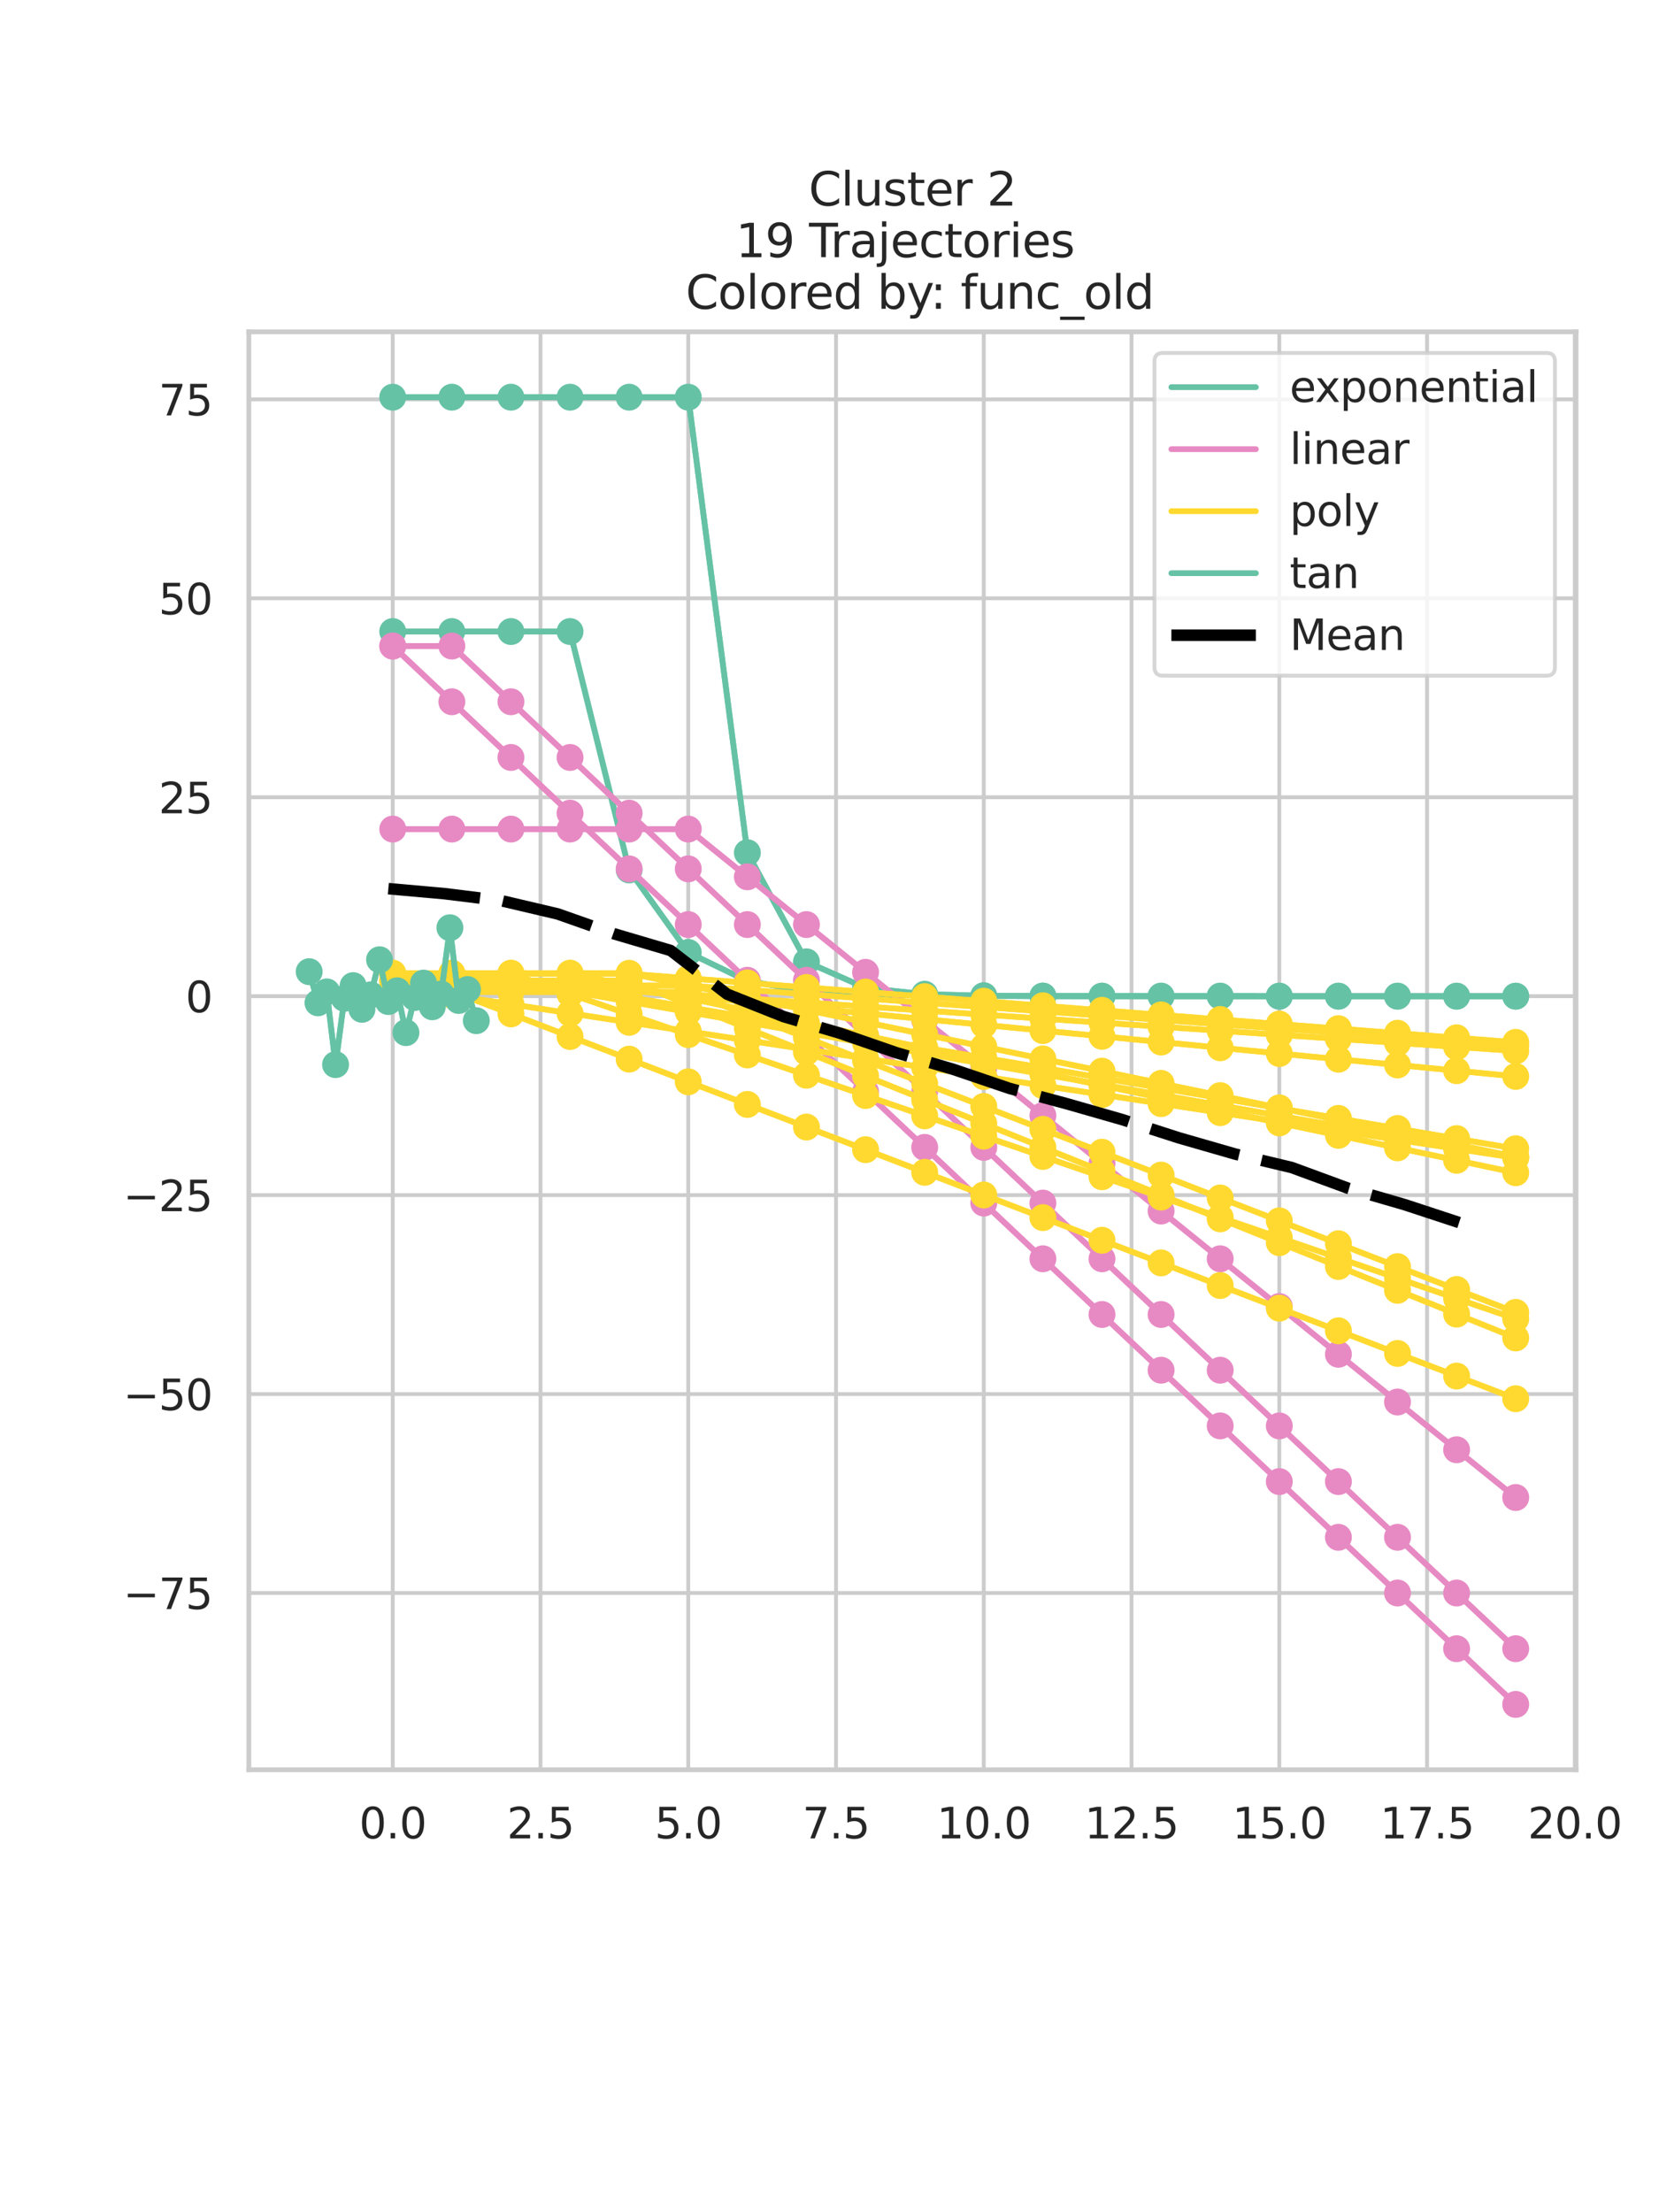 <?xml version="1.0" encoding="utf-8" standalone="no"?>
<!DOCTYPE svg PUBLIC "-//W3C//DTD SVG 1.1//EN"
  "http://www.w3.org/Graphics/SVG/1.1/DTD/svg11.dtd">
<svg xmlns:xlink="http://www.w3.org/1999/xlink" width="432pt" height="576pt" viewBox="0 0 432 576" xmlns="http://www.w3.org/2000/svg" version="1.1">
 <defs>
  <style type="text/css">*{stroke-linejoin: round; stroke-linecap: butt}</style>
 </defs>
 <g id="figure_1">
  <g id="patch_1">
   <path d="M 0 576 
L 432 576 
L 432 0 
L 0 0 
z
" style="fill: #ffffff"/>
  </g>
  <g id="axes_1">
   <g id="patch_2">
    <path d="M 64.8 460.8 
L 410.4 460.8 
L 410.4 86.4 
L 64.8 86.4 
z
" style="fill: #ffffff"/>
   </g>
   <g id="matplotlib.axis_1">
    <g id="xtick_1">
     <g id="line2d_1">
      <path d="M 102.267 460.8 
L 102.267 86.4 
" clip-path="url(#p6d19443a54)" style="fill: none; stroke: #cccccc; stroke-linecap: round"/>
     </g>
     <g id="text_1">
      <!-- 0.0 -->
      <g style="fill: #262626" transform="translate(93.52 478.658) scale(0.11 -0.11)">
       <defs>
        <path id="DejaVuSans-30" d="M 2034 4250 
Q 1547 4250 1301 3770 
Q 1056 3291 1056 2328 
Q 1056 1369 1301 889 
Q 1547 409 2034 409 
Q 2525 409 2770 889 
Q 3016 1369 3016 2328 
Q 3016 3291 2770 3770 
Q 2525 4250 2034 4250 
z
M 2034 4750 
Q 2819 4750 3233 4129 
Q 3647 3509 3647 2328 
Q 3647 1150 3233 529 
Q 2819 -91 2034 -91 
Q 1250 -91 836 529 
Q 422 1150 422 2328 
Q 422 3509 836 4129 
Q 1250 4750 2034 4750 
z
" transform="scale(0.016)"/>
        <path id="DejaVuSans-2e" d="M 684 794 
L 1344 794 
L 1344 0 
L 684 0 
L 684 794 
z
" transform="scale(0.016)"/>
       </defs>
       <use xlink:href="#DejaVuSans-30"/>
       <use xlink:href="#DejaVuSans-2e" transform="translate(63.623 0)"/>
       <use xlink:href="#DejaVuSans-30" transform="translate(95.41 0)"/>
      </g>
     </g>
    </g>
    <g id="xtick_2">
     <g id="line2d_2">
      <path d="M 140.744 460.8 
L 140.744 86.4 
" clip-path="url(#p6d19443a54)" style="fill: none; stroke: #cccccc; stroke-linecap: round"/>
     </g>
     <g id="text_2">
      <!-- 2.5 -->
      <g style="fill: #262626" transform="translate(131.997 478.658) scale(0.11 -0.11)">
       <defs>
        <path id="DejaVuSans-32" d="M 1228 531 
L 3431 531 
L 3431 0 
L 469 0 
L 469 531 
Q 828 903 1448 1529 
Q 2069 2156 2228 2338 
Q 2531 2678 2651 2914 
Q 2772 3150 2772 3378 
Q 2772 3750 2511 3984 
Q 2250 4219 1831 4219 
Q 1534 4219 1204 4116 
Q 875 4013 500 3803 
L 500 4441 
Q 881 4594 1212 4672 
Q 1544 4750 1819 4750 
Q 2544 4750 2975 4387 
Q 3406 4025 3406 3419 
Q 3406 3131 3298 2873 
Q 3191 2616 2906 2266 
Q 2828 2175 2409 1742 
Q 1991 1309 1228 531 
z
" transform="scale(0.016)"/>
        <path id="DejaVuSans-35" d="M 691 4666 
L 3169 4666 
L 3169 4134 
L 1269 4134 
L 1269 2991 
Q 1406 3038 1543 3061 
Q 1681 3084 1819 3084 
Q 2600 3084 3056 2656 
Q 3513 2228 3513 1497 
Q 3513 744 3044 326 
Q 2575 -91 1722 -91 
Q 1428 -91 1123 -41 
Q 819 9 494 109 
L 494 744 
Q 775 591 1075 516 
Q 1375 441 1709 441 
Q 2250 441 2565 725 
Q 2881 1009 2881 1497 
Q 2881 1984 2565 2268 
Q 2250 2553 1709 2553 
Q 1456 2553 1204 2497 
Q 953 2441 691 2322 
L 691 4666 
z
" transform="scale(0.016)"/>
       </defs>
       <use xlink:href="#DejaVuSans-32"/>
       <use xlink:href="#DejaVuSans-2e" transform="translate(63.623 0)"/>
       <use xlink:href="#DejaVuSans-35" transform="translate(95.41 0)"/>
      </g>
     </g>
    </g>
    <g id="xtick_3">
     <g id="line2d_3">
      <path d="M 179.221 460.8 
L 179.221 86.4 
" clip-path="url(#p6d19443a54)" style="fill: none; stroke: #cccccc; stroke-linecap: round"/>
     </g>
     <g id="text_3">
      <!-- 5.0 -->
      <g style="fill: #262626" transform="translate(170.474 478.658) scale(0.11 -0.11)">
       <use xlink:href="#DejaVuSans-35"/>
       <use xlink:href="#DejaVuSans-2e" transform="translate(63.623 0)"/>
       <use xlink:href="#DejaVuSans-30" transform="translate(95.41 0)"/>
      </g>
     </g>
    </g>
    <g id="xtick_4">
     <g id="line2d_4">
      <path d="M 217.698 460.8 
L 217.698 86.4 
" clip-path="url(#p6d19443a54)" style="fill: none; stroke: #cccccc; stroke-linecap: round"/>
     </g>
     <g id="text_4">
      <!-- 7.5 -->
      <g style="fill: #262626" transform="translate(208.951 478.658) scale(0.11 -0.11)">
       <defs>
        <path id="DejaVuSans-37" d="M 525 4666 
L 3525 4666 
L 3525 4397 
L 1831 0 
L 1172 0 
L 2766 4134 
L 525 4134 
L 525 4666 
z
" transform="scale(0.016)"/>
       </defs>
       <use xlink:href="#DejaVuSans-37"/>
       <use xlink:href="#DejaVuSans-2e" transform="translate(63.623 0)"/>
       <use xlink:href="#DejaVuSans-35" transform="translate(95.41 0)"/>
      </g>
     </g>
    </g>
    <g id="xtick_5">
     <g id="line2d_5">
      <path d="M 256.174 460.8 
L 256.174 86.4 
" clip-path="url(#p6d19443a54)" style="fill: none; stroke: #cccccc; stroke-linecap: round"/>
     </g>
     <g id="text_5">
      <!-- 10.0 -->
      <g style="fill: #262626" transform="translate(243.928 478.658) scale(0.11 -0.11)">
       <defs>
        <path id="DejaVuSans-31" d="M 794 531 
L 1825 531 
L 1825 4091 
L 703 3866 
L 703 4441 
L 1819 4666 
L 2450 4666 
L 2450 531 
L 3481 531 
L 3481 0 
L 794 0 
L 794 531 
z
" transform="scale(0.016)"/>
       </defs>
       <use xlink:href="#DejaVuSans-31"/>
       <use xlink:href="#DejaVuSans-30" transform="translate(63.623 0)"/>
       <use xlink:href="#DejaVuSans-2e" transform="translate(127.246 0)"/>
       <use xlink:href="#DejaVuSans-30" transform="translate(159.033 0)"/>
      </g>
     </g>
    </g>
    <g id="xtick_6">
     <g id="line2d_6">
      <path d="M 294.651 460.8 
L 294.651 86.4 
" clip-path="url(#p6d19443a54)" style="fill: none; stroke: #cccccc; stroke-linecap: round"/>
     </g>
     <g id="text_6">
      <!-- 12.5 -->
      <g style="fill: #262626" transform="translate(282.405 478.658) scale(0.11 -0.11)">
       <use xlink:href="#DejaVuSans-31"/>
       <use xlink:href="#DejaVuSans-32" transform="translate(63.623 0)"/>
       <use xlink:href="#DejaVuSans-2e" transform="translate(127.246 0)"/>
       <use xlink:href="#DejaVuSans-35" transform="translate(159.033 0)"/>
      </g>
     </g>
    </g>
    <g id="xtick_7">
     <g id="line2d_7">
      <path d="M 333.128 460.8 
L 333.128 86.4 
" clip-path="url(#p6d19443a54)" style="fill: none; stroke: #cccccc; stroke-linecap: round"/>
     </g>
     <g id="text_7">
      <!-- 15.0 -->
      <g style="fill: #262626" transform="translate(320.882 478.658) scale(0.11 -0.11)">
       <use xlink:href="#DejaVuSans-31"/>
       <use xlink:href="#DejaVuSans-35" transform="translate(63.623 0)"/>
       <use xlink:href="#DejaVuSans-2e" transform="translate(127.246 0)"/>
       <use xlink:href="#DejaVuSans-30" transform="translate(159.033 0)"/>
      </g>
     </g>
    </g>
    <g id="xtick_8">
     <g id="line2d_8">
      <path d="M 371.605 460.8 
L 371.605 86.4 
" clip-path="url(#p6d19443a54)" style="fill: none; stroke: #cccccc; stroke-linecap: round"/>
     </g>
     <g id="text_8">
      <!-- 17.5 -->
      <g style="fill: #262626" transform="translate(359.359 478.658) scale(0.11 -0.11)">
       <use xlink:href="#DejaVuSans-31"/>
       <use xlink:href="#DejaVuSans-37" transform="translate(63.623 0)"/>
       <use xlink:href="#DejaVuSans-2e" transform="translate(127.246 0)"/>
       <use xlink:href="#DejaVuSans-35" transform="translate(159.033 0)"/>
      </g>
     </g>
    </g>
    <g id="xtick_9">
     <g id="line2d_9">
      <path d="M 410.082 460.8 
L 410.082 86.4 
" clip-path="url(#p6d19443a54)" style="fill: none; stroke: #cccccc; stroke-linecap: round"/>
     </g>
     <g id="text_9">
      <!-- 20.0 -->
      <g style="fill: #262626" transform="translate(397.836 478.658) scale(0.11 -0.11)">
       <use xlink:href="#DejaVuSans-32"/>
       <use xlink:href="#DejaVuSans-30" transform="translate(63.623 0)"/>
       <use xlink:href="#DejaVuSans-2e" transform="translate(127.246 0)"/>
       <use xlink:href="#DejaVuSans-30" transform="translate(159.033 0)"/>
      </g>
     </g>
    </g>
   </g>
   <g id="matplotlib.axis_2">
    <g id="ytick_1">
     <g id="line2d_10">
      <path d="M 64.8 414.775 
L 410.4 414.775 
" clip-path="url(#p6d19443a54)" style="fill: none; stroke: #cccccc; stroke-linecap: round"/>
     </g>
     <g id="text_10">
      <!-- −75 -->
      <g style="fill: #262626" transform="translate(32.085 418.954) scale(0.11 -0.11)">
       <defs>
        <path id="DejaVuSans-2212" d="M 678 2272 
L 4684 2272 
L 4684 1741 
L 678 1741 
L 678 2272 
z
" transform="scale(0.016)"/>
       </defs>
       <use xlink:href="#DejaVuSans-2212"/>
       <use xlink:href="#DejaVuSans-37" transform="translate(83.789 0)"/>
       <use xlink:href="#DejaVuSans-35" transform="translate(147.412 0)"/>
      </g>
     </g>
    </g>
    <g id="ytick_2">
     <g id="line2d_11">
      <path d="M 64.8 362.976 
L 410.4 362.976 
" clip-path="url(#p6d19443a54)" style="fill: none; stroke: #cccccc; stroke-linecap: round"/>
     </g>
     <g id="text_11">
      <!-- −50 -->
      <g style="fill: #262626" transform="translate(32.085 367.156) scale(0.11 -0.11)">
       <use xlink:href="#DejaVuSans-2212"/>
       <use xlink:href="#DejaVuSans-35" transform="translate(83.789 0)"/>
       <use xlink:href="#DejaVuSans-30" transform="translate(147.412 0)"/>
      </g>
     </g>
    </g>
    <g id="ytick_3">
     <g id="line2d_12">
      <path d="M 64.8 311.178 
L 410.4 311.178 
" clip-path="url(#p6d19443a54)" style="fill: none; stroke: #cccccc; stroke-linecap: round"/>
     </g>
     <g id="text_12">
      <!-- −25 -->
      <g style="fill: #262626" transform="translate(32.085 315.357) scale(0.11 -0.11)">
       <use xlink:href="#DejaVuSans-2212"/>
       <use xlink:href="#DejaVuSans-32" transform="translate(83.789 0)"/>
       <use xlink:href="#DejaVuSans-35" transform="translate(147.412 0)"/>
      </g>
     </g>
    </g>
    <g id="ytick_4">
     <g id="line2d_13">
      <path d="M 64.8 259.38 
L 410.4 259.38 
" clip-path="url(#p6d19443a54)" style="fill: none; stroke: #cccccc; stroke-linecap: round"/>
     </g>
     <g id="text_13">
      <!-- 0 -->
      <g style="fill: #262626" transform="translate(48.301 263.559) scale(0.11 -0.11)">
       <use xlink:href="#DejaVuSans-30"/>
      </g>
     </g>
    </g>
    <g id="ytick_5">
     <g id="line2d_14">
      <path d="M 64.8 207.582 
L 410.4 207.582 
" clip-path="url(#p6d19443a54)" style="fill: none; stroke: #cccccc; stroke-linecap: round"/>
     </g>
     <g id="text_14">
      <!-- 25 -->
      <g style="fill: #262626" transform="translate(41.303 211.761) scale(0.11 -0.11)">
       <use xlink:href="#DejaVuSans-32"/>
       <use xlink:href="#DejaVuSans-35" transform="translate(63.623 0)"/>
      </g>
     </g>
    </g>
    <g id="ytick_6">
     <g id="line2d_15">
      <path d="M 64.8 155.783 
L 410.4 155.783 
" clip-path="url(#p6d19443a54)" style="fill: none; stroke: #cccccc; stroke-linecap: round"/>
     </g>
     <g id="text_15">
      <!-- 50 -->
      <g style="fill: #262626" transform="translate(41.303 159.962) scale(0.11 -0.11)">
       <use xlink:href="#DejaVuSans-35"/>
       <use xlink:href="#DejaVuSans-30" transform="translate(63.623 0)"/>
      </g>
     </g>
    </g>
    <g id="ytick_7">
     <g id="line2d_16">
      <path d="M 64.8 103.985 
L 410.4 103.985 
" clip-path="url(#p6d19443a54)" style="fill: none; stroke: #cccccc; stroke-linecap: round"/>
     </g>
     <g id="text_16">
      <!-- 75 -->
      <g style="fill: #262626" transform="translate(41.303 108.164) scale(0.11 -0.11)">
       <use xlink:href="#DejaVuSans-37"/>
       <use xlink:href="#DejaVuSans-35" transform="translate(63.623 0)"/>
      </g>
     </g>
    </g>
   </g>
   <g id="line2d_17">
    <path d="M 102.267 164.433 
L 117.658 164.433 
L 133.049 164.433 
L 148.439 164.433 
L 163.83 226.514 
L 179.221 248.003 
L 194.612 255.442 
L 210.002 258.017 
L 225.393 258.908 
L 240.784 259.217 
L 256.174 259.323 
L 271.565 259.36 
L 286.956 259.373 
L 302.347 259.377 
L 317.737 259.379 
L 333.128 259.38 
L 348.519 259.38 
L 363.909 259.38 
L 379.3 259.38 
L 394.691 259.38 
" clip-path="url(#p6d19443a54)" style="fill: none; stroke: #66c2a5; stroke-width: 1.5; stroke-linecap: round"/>
   </g>
   <g id="line2d_18">
    <path d="M 102.267 164.433 
L 117.658 164.433 
L 133.049 164.433 
L 148.439 164.433 
L 163.83 226.514 
L 179.221 248.003 
L 194.612 255.442 
L 210.002 258.017 
L 225.393 258.908 
L 240.784 259.217 
L 256.174 259.323 
L 271.565 259.36 
L 286.956 259.373 
L 302.347 259.377 
L 317.737 259.379 
L 333.128 259.38 
L 348.519 259.38 
L 363.909 259.38 
L 379.3 259.38 
L 394.691 259.38 
" clip-path="url(#p6d19443a54)" style="fill: none; stroke: #66c2a5; stroke-width: 1.5; stroke-linecap: round"/>
    <defs>
     <path id="mcfa67afdae" d="M 0 3 
C 0.796 3 1.559 2.684 2.121 2.121 
C 2.684 1.559 3 0.796 3 0 
C 3 -0.796 2.684 -1.559 2.121 -2.121 
C 1.559 -2.684 0.796 -3 0 -3 
C -0.796 -3 -1.559 -2.684 -2.121 -2.121 
C -2.684 -1.559 -3 -0.796 -3 0 
C -3 0.796 -2.684 1.559 -2.121 2.121 
C -1.559 2.684 -0.796 3 0 3 
z
" style="stroke: #66c2a5"/>
    </defs>
    <g clip-path="url(#p6d19443a54)">
     <use xlink:href="#mcfa67afdae" x="102.267" y="164.433" style="fill: #66c2a5; stroke: #66c2a5"/>
     <use xlink:href="#mcfa67afdae" x="117.658" y="164.433" style="fill: #66c2a5; stroke: #66c2a5"/>
     <use xlink:href="#mcfa67afdae" x="133.049" y="164.433" style="fill: #66c2a5; stroke: #66c2a5"/>
     <use xlink:href="#mcfa67afdae" x="148.439" y="164.433" style="fill: #66c2a5; stroke: #66c2a5"/>
     <use xlink:href="#mcfa67afdae" x="163.83" y="226.514" style="fill: #66c2a5; stroke: #66c2a5"/>
     <use xlink:href="#mcfa67afdae" x="179.221" y="248.003" style="fill: #66c2a5; stroke: #66c2a5"/>
     <use xlink:href="#mcfa67afdae" x="194.612" y="255.442" style="fill: #66c2a5; stroke: #66c2a5"/>
     <use xlink:href="#mcfa67afdae" x="210.002" y="258.017" style="fill: #66c2a5; stroke: #66c2a5"/>
     <use xlink:href="#mcfa67afdae" x="225.393" y="258.908" style="fill: #66c2a5; stroke: #66c2a5"/>
     <use xlink:href="#mcfa67afdae" x="240.784" y="259.217" style="fill: #66c2a5; stroke: #66c2a5"/>
     <use xlink:href="#mcfa67afdae" x="256.174" y="259.323" style="fill: #66c2a5; stroke: #66c2a5"/>
     <use xlink:href="#mcfa67afdae" x="271.565" y="259.36" style="fill: #66c2a5; stroke: #66c2a5"/>
     <use xlink:href="#mcfa67afdae" x="286.956" y="259.373" style="fill: #66c2a5; stroke: #66c2a5"/>
     <use xlink:href="#mcfa67afdae" x="302.347" y="259.377" style="fill: #66c2a5; stroke: #66c2a5"/>
     <use xlink:href="#mcfa67afdae" x="317.737" y="259.379" style="fill: #66c2a5; stroke: #66c2a5"/>
     <use xlink:href="#mcfa67afdae" x="333.128" y="259.38" style="fill: #66c2a5; stroke: #66c2a5"/>
     <use xlink:href="#mcfa67afdae" x="348.519" y="259.38" style="fill: #66c2a5; stroke: #66c2a5"/>
     <use xlink:href="#mcfa67afdae" x="363.909" y="259.38" style="fill: #66c2a5; stroke: #66c2a5"/>
     <use xlink:href="#mcfa67afdae" x="379.3" y="259.38" style="fill: #66c2a5; stroke: #66c2a5"/>
     <use xlink:href="#mcfa67afdae" x="394.691" y="259.38" style="fill: #66c2a5; stroke: #66c2a5"/>
    </g>
   </g>
   <g id="line2d_19">
    <path d="M 102.267 103.418 
L 117.658 103.418 
L 133.049 103.418 
L 148.439 103.418 
L 163.83 103.418 
L 179.221 103.418 
L 194.612 222.022 
L 210.002 250.431 
L 225.393 257.236 
L 240.784 258.866 
L 256.174 259.257 
L 271.565 259.35 
L 286.956 259.373 
L 302.347 259.378 
L 317.737 259.379 
L 333.128 259.38 
L 348.519 259.38 
L 363.909 259.38 
L 379.3 259.38 
L 394.691 259.38 
" clip-path="url(#p6d19443a54)" style="fill: none; stroke: #66c2a5; stroke-width: 1.5; stroke-linecap: round"/>
   </g>
   <g id="line2d_20">
    <path d="M 102.267 103.418 
L 117.658 103.418 
L 133.049 103.418 
L 148.439 103.418 
L 163.83 103.418 
L 179.221 103.418 
L 194.612 222.022 
L 210.002 250.431 
L 225.393 257.236 
L 240.784 258.866 
L 256.174 259.257 
L 271.565 259.35 
L 286.956 259.373 
L 302.347 259.378 
L 317.737 259.379 
L 333.128 259.38 
L 348.519 259.38 
L 363.909 259.38 
L 379.3 259.38 
L 394.691 259.38 
" clip-path="url(#p6d19443a54)" style="fill: none; stroke: #66c2a5; stroke-width: 1.5; stroke-linecap: round"/>
    <g clip-path="url(#p6d19443a54)">
     <use xlink:href="#mcfa67afdae" x="102.267" y="103.418" style="fill: #66c2a5; stroke: #66c2a5"/>
     <use xlink:href="#mcfa67afdae" x="117.658" y="103.418" style="fill: #66c2a5; stroke: #66c2a5"/>
     <use xlink:href="#mcfa67afdae" x="133.049" y="103.418" style="fill: #66c2a5; stroke: #66c2a5"/>
     <use xlink:href="#mcfa67afdae" x="148.439" y="103.418" style="fill: #66c2a5; stroke: #66c2a5"/>
     <use xlink:href="#mcfa67afdae" x="163.83" y="103.418" style="fill: #66c2a5; stroke: #66c2a5"/>
     <use xlink:href="#mcfa67afdae" x="179.221" y="103.418" style="fill: #66c2a5; stroke: #66c2a5"/>
     <use xlink:href="#mcfa67afdae" x="194.612" y="222.022" style="fill: #66c2a5; stroke: #66c2a5"/>
     <use xlink:href="#mcfa67afdae" x="210.002" y="250.431" style="fill: #66c2a5; stroke: #66c2a5"/>
     <use xlink:href="#mcfa67afdae" x="225.393" y="257.236" style="fill: #66c2a5; stroke: #66c2a5"/>
     <use xlink:href="#mcfa67afdae" x="240.784" y="258.866" style="fill: #66c2a5; stroke: #66c2a5"/>
     <use xlink:href="#mcfa67afdae" x="256.174" y="259.257" style="fill: #66c2a5; stroke: #66c2a5"/>
     <use xlink:href="#mcfa67afdae" x="271.565" y="259.35" style="fill: #66c2a5; stroke: #66c2a5"/>
     <use xlink:href="#mcfa67afdae" x="286.956" y="259.373" style="fill: #66c2a5; stroke: #66c2a5"/>
     <use xlink:href="#mcfa67afdae" x="302.347" y="259.378" style="fill: #66c2a5; stroke: #66c2a5"/>
     <use xlink:href="#mcfa67afdae" x="317.737" y="259.379" style="fill: #66c2a5; stroke: #66c2a5"/>
     <use xlink:href="#mcfa67afdae" x="333.128" y="259.38" style="fill: #66c2a5; stroke: #66c2a5"/>
     <use xlink:href="#mcfa67afdae" x="348.519" y="259.38" style="fill: #66c2a5; stroke: #66c2a5"/>
     <use xlink:href="#mcfa67afdae" x="363.909" y="259.38" style="fill: #66c2a5; stroke: #66c2a5"/>
     <use xlink:href="#mcfa67afdae" x="379.3" y="259.38" style="fill: #66c2a5; stroke: #66c2a5"/>
     <use xlink:href="#mcfa67afdae" x="394.691" y="259.38" style="fill: #66c2a5; stroke: #66c2a5"/>
    </g>
   </g>
   <g id="line2d_21">
    <path d="M 102.267 215.869 
L 117.658 215.869 
L 133.049 215.869 
L 148.439 215.869 
L 163.83 215.869 
L 179.221 215.869 
L 194.612 228.301 
L 210.002 240.732 
L 225.393 253.164 
L 240.784 265.596 
L 256.174 278.027 
L 271.565 290.459 
L 286.956 302.89 
L 302.347 315.322 
L 317.737 327.754 
L 333.128 340.185 
L 348.519 352.617 
L 363.909 365.048 
L 379.3 377.48 
L 394.691 389.912 
" clip-path="url(#p6d19443a54)" style="fill: none; stroke: #e78ac3; stroke-width: 1.5; stroke-linecap: round"/>
   </g>
   <g id="line2d_22">
    <path d="M 102.267 215.869 
L 117.658 215.869 
L 133.049 215.869 
L 148.439 215.869 
L 163.83 215.869 
L 179.221 215.869 
L 194.612 228.301 
L 210.002 240.732 
L 225.393 253.164 
L 240.784 265.596 
L 256.174 278.027 
L 271.565 290.459 
L 286.956 302.89 
L 302.347 315.322 
L 317.737 327.754 
L 333.128 340.185 
L 348.519 352.617 
L 363.909 365.048 
L 379.3 377.48 
L 394.691 389.912 
" clip-path="url(#p6d19443a54)" style="fill: none; stroke: #e78ac3; stroke-width: 1.5; stroke-linecap: round"/>
    <defs>
     <path id="mb5967de4bc" d="M 0 3 
C 0.796 3 1.559 2.684 2.121 2.121 
C 2.684 1.559 3 0.796 3 0 
C 3 -0.796 2.684 -1.559 2.121 -2.121 
C 1.559 -2.684 0.796 -3 0 -3 
C -0.796 -3 -1.559 -2.684 -2.121 -2.121 
C -2.684 -1.559 -3 -0.796 -3 0 
C -3 0.796 -2.684 1.559 -2.121 2.121 
C -1.559 2.684 -0.796 3 0 3 
z
" style="stroke: #e78ac3"/>
    </defs>
    <g clip-path="url(#p6d19443a54)">
     <use xlink:href="#mb5967de4bc" x="102.267" y="215.869" style="fill: #e78ac3; stroke: #e78ac3"/>
     <use xlink:href="#mb5967de4bc" x="117.658" y="215.869" style="fill: #e78ac3; stroke: #e78ac3"/>
     <use xlink:href="#mb5967de4bc" x="133.049" y="215.869" style="fill: #e78ac3; stroke: #e78ac3"/>
     <use xlink:href="#mb5967de4bc" x="148.439" y="215.869" style="fill: #e78ac3; stroke: #e78ac3"/>
     <use xlink:href="#mb5967de4bc" x="163.83" y="215.869" style="fill: #e78ac3; stroke: #e78ac3"/>
     <use xlink:href="#mb5967de4bc" x="179.221" y="215.869" style="fill: #e78ac3; stroke: #e78ac3"/>
     <use xlink:href="#mb5967de4bc" x="194.612" y="228.301" style="fill: #e78ac3; stroke: #e78ac3"/>
     <use xlink:href="#mb5967de4bc" x="210.002" y="240.732" style="fill: #e78ac3; stroke: #e78ac3"/>
     <use xlink:href="#mb5967de4bc" x="225.393" y="253.164" style="fill: #e78ac3; stroke: #e78ac3"/>
     <use xlink:href="#mb5967de4bc" x="240.784" y="265.596" style="fill: #e78ac3; stroke: #e78ac3"/>
     <use xlink:href="#mb5967de4bc" x="256.174" y="278.027" style="fill: #e78ac3; stroke: #e78ac3"/>
     <use xlink:href="#mb5967de4bc" x="271.565" y="290.459" style="fill: #e78ac3; stroke: #e78ac3"/>
     <use xlink:href="#mb5967de4bc" x="286.956" y="302.89" style="fill: #e78ac3; stroke: #e78ac3"/>
     <use xlink:href="#mb5967de4bc" x="302.347" y="315.322" style="fill: #e78ac3; stroke: #e78ac3"/>
     <use xlink:href="#mb5967de4bc" x="317.737" y="327.754" style="fill: #e78ac3; stroke: #e78ac3"/>
     <use xlink:href="#mb5967de4bc" x="333.128" y="340.185" style="fill: #e78ac3; stroke: #e78ac3"/>
     <use xlink:href="#mb5967de4bc" x="348.519" y="352.617" style="fill: #e78ac3; stroke: #e78ac3"/>
     <use xlink:href="#mb5967de4bc" x="363.909" y="365.048" style="fill: #e78ac3; stroke: #e78ac3"/>
     <use xlink:href="#mb5967de4bc" x="379.3" y="377.48" style="fill: #e78ac3; stroke: #e78ac3"/>
     <use xlink:href="#mb5967de4bc" x="394.691" y="389.912" style="fill: #e78ac3; stroke: #e78ac3"/>
    </g>
   </g>
   <g id="line2d_23">
    <path d="M 102.267 168.215 
L 117.658 168.215 
L 133.049 182.718 
L 148.439 197.222 
L 163.83 211.725 
L 179.221 226.229 
L 194.612 240.732 
L 210.002 255.236 
L 225.393 269.739 
L 240.784 284.243 
L 256.174 298.747 
L 271.565 313.25 
L 286.956 327.754 
L 302.347 342.257 
L 317.737 356.761 
L 333.128 371.264 
L 348.519 385.768 
L 363.909 400.271 
L 379.3 414.775 
L 394.691 429.278 
" clip-path="url(#p6d19443a54)" style="fill: none; stroke: #e78ac3; stroke-width: 1.5; stroke-linecap: round"/>
   </g>
   <g id="line2d_24">
    <path d="M 102.267 168.215 
L 117.658 168.215 
L 133.049 182.718 
L 148.439 197.222 
L 163.83 211.725 
L 179.221 226.229 
L 194.612 240.732 
L 210.002 255.236 
L 225.393 269.739 
L 240.784 284.243 
L 256.174 298.747 
L 271.565 313.25 
L 286.956 327.754 
L 302.347 342.257 
L 317.737 356.761 
L 333.128 371.264 
L 348.519 385.768 
L 363.909 400.271 
L 379.3 414.775 
L 394.691 429.278 
" clip-path="url(#p6d19443a54)" style="fill: none; stroke: #e78ac3; stroke-width: 1.5; stroke-linecap: round"/>
    <g clip-path="url(#p6d19443a54)">
     <use xlink:href="#mb5967de4bc" x="102.267" y="168.215" style="fill: #e78ac3; stroke: #e78ac3"/>
     <use xlink:href="#mb5967de4bc" x="117.658" y="168.215" style="fill: #e78ac3; stroke: #e78ac3"/>
     <use xlink:href="#mb5967de4bc" x="133.049" y="182.718" style="fill: #e78ac3; stroke: #e78ac3"/>
     <use xlink:href="#mb5967de4bc" x="148.439" y="197.222" style="fill: #e78ac3; stroke: #e78ac3"/>
     <use xlink:href="#mb5967de4bc" x="163.83" y="211.725" style="fill: #e78ac3; stroke: #e78ac3"/>
     <use xlink:href="#mb5967de4bc" x="179.221" y="226.229" style="fill: #e78ac3; stroke: #e78ac3"/>
     <use xlink:href="#mb5967de4bc" x="194.612" y="240.732" style="fill: #e78ac3; stroke: #e78ac3"/>
     <use xlink:href="#mb5967de4bc" x="210.002" y="255.236" style="fill: #e78ac3; stroke: #e78ac3"/>
     <use xlink:href="#mb5967de4bc" x="225.393" y="269.739" style="fill: #e78ac3; stroke: #e78ac3"/>
     <use xlink:href="#mb5967de4bc" x="240.784" y="284.243" style="fill: #e78ac3; stroke: #e78ac3"/>
     <use xlink:href="#mb5967de4bc" x="256.174" y="298.747" style="fill: #e78ac3; stroke: #e78ac3"/>
     <use xlink:href="#mb5967de4bc" x="271.565" y="313.25" style="fill: #e78ac3; stroke: #e78ac3"/>
     <use xlink:href="#mb5967de4bc" x="286.956" y="327.754" style="fill: #e78ac3; stroke: #e78ac3"/>
     <use xlink:href="#mb5967de4bc" x="302.347" y="342.257" style="fill: #e78ac3; stroke: #e78ac3"/>
     <use xlink:href="#mb5967de4bc" x="317.737" y="356.761" style="fill: #e78ac3; stroke: #e78ac3"/>
     <use xlink:href="#mb5967de4bc" x="333.128" y="371.264" style="fill: #e78ac3; stroke: #e78ac3"/>
     <use xlink:href="#mb5967de4bc" x="348.519" y="385.768" style="fill: #e78ac3; stroke: #e78ac3"/>
     <use xlink:href="#mb5967de4bc" x="363.909" y="400.271" style="fill: #e78ac3; stroke: #e78ac3"/>
     <use xlink:href="#mb5967de4bc" x="379.3" y="414.775" style="fill: #e78ac3; stroke: #e78ac3"/>
     <use xlink:href="#mb5967de4bc" x="394.691" y="429.278" style="fill: #e78ac3; stroke: #e78ac3"/>
    </g>
   </g>
   <g id="line2d_25">
    <path d="M 102.267 168.215 
L 117.658 182.718 
L 133.049 197.222 
L 148.439 211.725 
L 163.83 226.229 
L 179.221 240.732 
L 194.612 255.236 
L 210.002 269.739 
L 225.393 284.243 
L 240.784 298.747 
L 256.174 313.25 
L 271.565 327.754 
L 286.956 342.257 
L 302.347 356.761 
L 317.737 371.264 
L 333.128 385.768 
L 348.519 400.271 
L 363.909 414.775 
L 379.3 429.278 
L 394.691 443.782 
" clip-path="url(#p6d19443a54)" style="fill: none; stroke: #e78ac3; stroke-width: 1.5; stroke-linecap: round"/>
   </g>
   <g id="line2d_26">
    <path d="M 102.267 168.215 
L 117.658 182.718 
L 133.049 197.222 
L 148.439 211.725 
L 163.83 226.229 
L 179.221 240.732 
L 194.612 255.236 
L 210.002 269.739 
L 225.393 284.243 
L 240.784 298.747 
L 256.174 313.25 
L 271.565 327.754 
L 286.956 342.257 
L 302.347 356.761 
L 317.737 371.264 
L 333.128 385.768 
L 348.519 400.271 
L 363.909 414.775 
L 379.3 429.278 
L 394.691 443.782 
" clip-path="url(#p6d19443a54)" style="fill: none; stroke: #e78ac3; stroke-width: 1.5; stroke-linecap: round"/>
    <g clip-path="url(#p6d19443a54)">
     <use xlink:href="#mb5967de4bc" x="102.267" y="168.215" style="fill: #e78ac3; stroke: #e78ac3"/>
     <use xlink:href="#mb5967de4bc" x="117.658" y="182.718" style="fill: #e78ac3; stroke: #e78ac3"/>
     <use xlink:href="#mb5967de4bc" x="133.049" y="197.222" style="fill: #e78ac3; stroke: #e78ac3"/>
     <use xlink:href="#mb5967de4bc" x="148.439" y="211.725" style="fill: #e78ac3; stroke: #e78ac3"/>
     <use xlink:href="#mb5967de4bc" x="163.83" y="226.229" style="fill: #e78ac3; stroke: #e78ac3"/>
     <use xlink:href="#mb5967de4bc" x="179.221" y="240.732" style="fill: #e78ac3; stroke: #e78ac3"/>
     <use xlink:href="#mb5967de4bc" x="194.612" y="255.236" style="fill: #e78ac3; stroke: #e78ac3"/>
     <use xlink:href="#mb5967de4bc" x="210.002" y="269.739" style="fill: #e78ac3; stroke: #e78ac3"/>
     <use xlink:href="#mb5967de4bc" x="225.393" y="284.243" style="fill: #e78ac3; stroke: #e78ac3"/>
     <use xlink:href="#mb5967de4bc" x="240.784" y="298.747" style="fill: #e78ac3; stroke: #e78ac3"/>
     <use xlink:href="#mb5967de4bc" x="256.174" y="313.25" style="fill: #e78ac3; stroke: #e78ac3"/>
     <use xlink:href="#mb5967de4bc" x="271.565" y="327.754" style="fill: #e78ac3; stroke: #e78ac3"/>
     <use xlink:href="#mb5967de4bc" x="286.956" y="342.257" style="fill: #e78ac3; stroke: #e78ac3"/>
     <use xlink:href="#mb5967de4bc" x="302.347" y="356.761" style="fill: #e78ac3; stroke: #e78ac3"/>
     <use xlink:href="#mb5967de4bc" x="317.737" y="371.264" style="fill: #e78ac3; stroke: #e78ac3"/>
     <use xlink:href="#mb5967de4bc" x="333.128" y="385.768" style="fill: #e78ac3; stroke: #e78ac3"/>
     <use xlink:href="#mb5967de4bc" x="348.519" y="400.271" style="fill: #e78ac3; stroke: #e78ac3"/>
     <use xlink:href="#mb5967de4bc" x="363.909" y="414.775" style="fill: #e78ac3; stroke: #e78ac3"/>
     <use xlink:href="#mb5967de4bc" x="379.3" y="429.278" style="fill: #e78ac3; stroke: #e78ac3"/>
     <use xlink:href="#mb5967de4bc" x="394.691" y="443.782" style="fill: #e78ac3; stroke: #e78ac3"/>
    </g>
   </g>
   <g id="line2d_27">
    <path d="M 102.267 258.091 
L 117.658 258.091 
L 133.049 263.985 
L 148.439 269.879 
L 163.83 275.773 
L 179.221 281.668 
L 194.612 287.562 
L 210.002 293.456 
L 225.393 299.35 
L 240.784 305.245 
L 256.174 311.139 
L 271.565 317.033 
L 286.956 322.927 
L 302.347 328.822 
L 317.737 334.716 
L 333.128 340.61 
L 348.519 346.504 
L 363.909 352.399 
L 379.3 358.293 
L 394.691 364.187 
" clip-path="url(#p6d19443a54)" style="fill: none; stroke: #ffd92f; stroke-width: 1.5; stroke-linecap: round"/>
   </g>
   <g id="line2d_28">
    <path d="M 102.267 258.091 
L 117.658 258.091 
L 133.049 263.985 
L 148.439 269.879 
L 163.83 275.773 
L 179.221 281.668 
L 194.612 287.562 
L 210.002 293.456 
L 225.393 299.35 
L 240.784 305.245 
L 256.174 311.139 
L 271.565 317.033 
L 286.956 322.927 
L 302.347 328.822 
L 317.737 334.716 
L 333.128 340.61 
L 348.519 346.504 
L 363.909 352.399 
L 379.3 358.293 
L 394.691 364.187 
" clip-path="url(#p6d19443a54)" style="fill: none; stroke: #ffd92f; stroke-width: 1.5; stroke-linecap: round"/>
    <defs>
     <path id="m141bb1aed8" d="M 0 3 
C 0.796 3 1.559 2.684 2.121 2.121 
C 2.684 1.559 3 0.796 3 0 
C 3 -0.796 2.684 -1.559 2.121 -2.121 
C 1.559 -2.684 0.796 -3 0 -3 
C -0.796 -3 -1.559 -2.684 -2.121 -2.121 
C -2.684 -1.559 -3 -0.796 -3 0 
C -3 0.796 -2.684 1.559 -2.121 2.121 
C -1.559 2.684 -0.796 3 0 3 
z
" style="stroke: #ffd92f"/>
    </defs>
    <g clip-path="url(#p6d19443a54)">
     <use xlink:href="#m141bb1aed8" x="102.267" y="258.091" style="fill: #ffd92f; stroke: #ffd92f"/>
     <use xlink:href="#m141bb1aed8" x="117.658" y="258.091" style="fill: #ffd92f; stroke: #ffd92f"/>
     <use xlink:href="#m141bb1aed8" x="133.049" y="263.985" style="fill: #ffd92f; stroke: #ffd92f"/>
     <use xlink:href="#m141bb1aed8" x="148.439" y="269.879" style="fill: #ffd92f; stroke: #ffd92f"/>
     <use xlink:href="#m141bb1aed8" x="163.83" y="275.773" style="fill: #ffd92f; stroke: #ffd92f"/>
     <use xlink:href="#m141bb1aed8" x="179.221" y="281.668" style="fill: #ffd92f; stroke: #ffd92f"/>
     <use xlink:href="#m141bb1aed8" x="194.612" y="287.562" style="fill: #ffd92f; stroke: #ffd92f"/>
     <use xlink:href="#m141bb1aed8" x="210.002" y="293.456" style="fill: #ffd92f; stroke: #ffd92f"/>
     <use xlink:href="#m141bb1aed8" x="225.393" y="299.35" style="fill: #ffd92f; stroke: #ffd92f"/>
     <use xlink:href="#m141bb1aed8" x="240.784" y="305.245" style="fill: #ffd92f; stroke: #ffd92f"/>
     <use xlink:href="#m141bb1aed8" x="256.174" y="311.139" style="fill: #ffd92f; stroke: #ffd92f"/>
     <use xlink:href="#m141bb1aed8" x="271.565" y="317.033" style="fill: #ffd92f; stroke: #ffd92f"/>
     <use xlink:href="#m141bb1aed8" x="286.956" y="322.927" style="fill: #ffd92f; stroke: #ffd92f"/>
     <use xlink:href="#m141bb1aed8" x="302.347" y="328.822" style="fill: #ffd92f; stroke: #ffd92f"/>
     <use xlink:href="#m141bb1aed8" x="317.737" y="334.716" style="fill: #ffd92f; stroke: #ffd92f"/>
     <use xlink:href="#m141bb1aed8" x="333.128" y="340.61" style="fill: #ffd92f; stroke: #ffd92f"/>
     <use xlink:href="#m141bb1aed8" x="348.519" y="346.504" style="fill: #ffd92f; stroke: #ffd92f"/>
     <use xlink:href="#m141bb1aed8" x="363.909" y="352.399" style="fill: #ffd92f; stroke: #ffd92f"/>
     <use xlink:href="#m141bb1aed8" x="379.3" y="358.293" style="fill: #ffd92f; stroke: #ffd92f"/>
     <use xlink:href="#m141bb1aed8" x="394.691" y="364.187" style="fill: #ffd92f; stroke: #ffd92f"/>
    </g>
   </g>
   <g id="line2d_29">
    <path d="M 102.267 258.297 
L 117.658 258.297 
L 133.049 258.297 
L 148.439 258.297 
L 163.83 258.297 
L 179.221 258.297 
L 194.612 264.255 
L 210.002 270.213 
L 225.393 276.17 
L 240.784 282.128 
L 256.174 288.086 
L 271.565 294.044 
L 286.956 300.002 
L 302.347 305.96 
L 317.737 311.918 
L 333.128 317.876 
L 348.519 323.834 
L 363.909 329.792 
L 379.3 335.749 
L 394.691 341.707 
" clip-path="url(#p6d19443a54)" style="fill: none; stroke: #ffd92f; stroke-width: 1.5; stroke-linecap: round"/>
   </g>
   <g id="line2d_30">
    <path d="M 102.267 258.297 
L 117.658 258.297 
L 133.049 258.297 
L 148.439 258.297 
L 163.83 258.297 
L 179.221 258.297 
L 194.612 264.255 
L 210.002 270.213 
L 225.393 276.17 
L 240.784 282.128 
L 256.174 288.086 
L 271.565 294.044 
L 286.956 300.002 
L 302.347 305.96 
L 317.737 311.918 
L 333.128 317.876 
L 348.519 323.834 
L 363.909 329.792 
L 379.3 335.749 
L 394.691 341.707 
" clip-path="url(#p6d19443a54)" style="fill: none; stroke: #ffd92f; stroke-width: 1.5; stroke-linecap: round"/>
    <g clip-path="url(#p6d19443a54)">
     <use xlink:href="#m141bb1aed8" x="102.267" y="258.297" style="fill: #ffd92f; stroke: #ffd92f"/>
     <use xlink:href="#m141bb1aed8" x="117.658" y="258.297" style="fill: #ffd92f; stroke: #ffd92f"/>
     <use xlink:href="#m141bb1aed8" x="133.049" y="258.297" style="fill: #ffd92f; stroke: #ffd92f"/>
     <use xlink:href="#m141bb1aed8" x="148.439" y="258.297" style="fill: #ffd92f; stroke: #ffd92f"/>
     <use xlink:href="#m141bb1aed8" x="163.83" y="258.297" style="fill: #ffd92f; stroke: #ffd92f"/>
     <use xlink:href="#m141bb1aed8" x="179.221" y="258.297" style="fill: #ffd92f; stroke: #ffd92f"/>
     <use xlink:href="#m141bb1aed8" x="194.612" y="264.255" style="fill: #ffd92f; stroke: #ffd92f"/>
     <use xlink:href="#m141bb1aed8" x="210.002" y="270.213" style="fill: #ffd92f; stroke: #ffd92f"/>
     <use xlink:href="#m141bb1aed8" x="225.393" y="276.17" style="fill: #ffd92f; stroke: #ffd92f"/>
     <use xlink:href="#m141bb1aed8" x="240.784" y="282.128" style="fill: #ffd92f; stroke: #ffd92f"/>
     <use xlink:href="#m141bb1aed8" x="256.174" y="288.086" style="fill: #ffd92f; stroke: #ffd92f"/>
     <use xlink:href="#m141bb1aed8" x="271.565" y="294.044" style="fill: #ffd92f; stroke: #ffd92f"/>
     <use xlink:href="#m141bb1aed8" x="286.956" y="300.002" style="fill: #ffd92f; stroke: #ffd92f"/>
     <use xlink:href="#m141bb1aed8" x="302.347" y="305.96" style="fill: #ffd92f; stroke: #ffd92f"/>
     <use xlink:href="#m141bb1aed8" x="317.737" y="311.918" style="fill: #ffd92f; stroke: #ffd92f"/>
     <use xlink:href="#m141bb1aed8" x="333.128" y="317.876" style="fill: #ffd92f; stroke: #ffd92f"/>
     <use xlink:href="#m141bb1aed8" x="348.519" y="323.834" style="fill: #ffd92f; stroke: #ffd92f"/>
     <use xlink:href="#m141bb1aed8" x="363.909" y="329.792" style="fill: #ffd92f; stroke: #ffd92f"/>
     <use xlink:href="#m141bb1aed8" x="379.3" y="335.749" style="fill: #ffd92f; stroke: #ffd92f"/>
     <use xlink:href="#m141bb1aed8" x="394.691" y="341.707" style="fill: #ffd92f; stroke: #ffd92f"/>
    </g>
   </g>
   <g id="line2d_31">
    <path d="M 102.267 256.972 
L 117.658 256.972 
L 133.049 256.972 
L 148.439 256.972 
L 163.83 259.605 
L 179.221 262.238 
L 194.612 264.871 
L 210.002 267.503 
L 225.393 270.136 
L 240.784 272.769 
L 256.174 275.402 
L 271.565 278.034 
L 286.956 280.667 
L 302.347 283.3 
L 317.737 285.933 
L 333.128 288.566 
L 348.519 291.198 
L 363.909 293.831 
L 379.3 296.464 
L 394.691 299.097 
" clip-path="url(#p6d19443a54)" style="fill: none; stroke: #ffd92f; stroke-width: 1.5; stroke-linecap: round"/>
   </g>
   <g id="line2d_32">
    <path d="M 102.267 256.972 
L 117.658 256.972 
L 133.049 256.972 
L 148.439 256.972 
L 163.83 259.605 
L 179.221 262.238 
L 194.612 264.871 
L 210.002 267.503 
L 225.393 270.136 
L 240.784 272.769 
L 256.174 275.402 
L 271.565 278.034 
L 286.956 280.667 
L 302.347 283.3 
L 317.737 285.933 
L 333.128 288.566 
L 348.519 291.198 
L 363.909 293.831 
L 379.3 296.464 
L 394.691 299.097 
" clip-path="url(#p6d19443a54)" style="fill: none; stroke: #ffd92f; stroke-width: 1.5; stroke-linecap: round"/>
    <g clip-path="url(#p6d19443a54)">
     <use xlink:href="#m141bb1aed8" x="102.267" y="256.972" style="fill: #ffd92f; stroke: #ffd92f"/>
     <use xlink:href="#m141bb1aed8" x="117.658" y="256.972" style="fill: #ffd92f; stroke: #ffd92f"/>
     <use xlink:href="#m141bb1aed8" x="133.049" y="256.972" style="fill: #ffd92f; stroke: #ffd92f"/>
     <use xlink:href="#m141bb1aed8" x="148.439" y="256.972" style="fill: #ffd92f; stroke: #ffd92f"/>
     <use xlink:href="#m141bb1aed8" x="163.83" y="259.605" style="fill: #ffd92f; stroke: #ffd92f"/>
     <use xlink:href="#m141bb1aed8" x="179.221" y="262.238" style="fill: #ffd92f; stroke: #ffd92f"/>
     <use xlink:href="#m141bb1aed8" x="194.612" y="264.871" style="fill: #ffd92f; stroke: #ffd92f"/>
     <use xlink:href="#m141bb1aed8" x="210.002" y="267.503" style="fill: #ffd92f; stroke: #ffd92f"/>
     <use xlink:href="#m141bb1aed8" x="225.393" y="270.136" style="fill: #ffd92f; stroke: #ffd92f"/>
     <use xlink:href="#m141bb1aed8" x="240.784" y="272.769" style="fill: #ffd92f; stroke: #ffd92f"/>
     <use xlink:href="#m141bb1aed8" x="256.174" y="275.402" style="fill: #ffd92f; stroke: #ffd92f"/>
     <use xlink:href="#m141bb1aed8" x="271.565" y="278.034" style="fill: #ffd92f; stroke: #ffd92f"/>
     <use xlink:href="#m141bb1aed8" x="286.956" y="280.667" style="fill: #ffd92f; stroke: #ffd92f"/>
     <use xlink:href="#m141bb1aed8" x="302.347" y="283.3" style="fill: #ffd92f; stroke: #ffd92f"/>
     <use xlink:href="#m141bb1aed8" x="317.737" y="285.933" style="fill: #ffd92f; stroke: #ffd92f"/>
     <use xlink:href="#m141bb1aed8" x="333.128" y="288.566" style="fill: #ffd92f; stroke: #ffd92f"/>
     <use xlink:href="#m141bb1aed8" x="348.519" y="291.198" style="fill: #ffd92f; stroke: #ffd92f"/>
     <use xlink:href="#m141bb1aed8" x="363.909" y="293.831" style="fill: #ffd92f; stroke: #ffd92f"/>
     <use xlink:href="#m141bb1aed8" x="379.3" y="296.464" style="fill: #ffd92f; stroke: #ffd92f"/>
     <use xlink:href="#m141bb1aed8" x="394.691" y="299.097" style="fill: #ffd92f; stroke: #ffd92f"/>
    </g>
   </g>
   <g id="line2d_33">
    <path d="M 102.267 253.535 
L 117.658 253.535 
L 133.049 253.535 
L 148.439 253.535 
L 163.83 253.535 
L 179.221 254.726 
L 194.612 255.917 
L 210.002 257.108 
L 225.393 258.3 
L 240.784 259.491 
L 256.174 260.682 
L 271.565 261.873 
L 286.956 263.065 
L 302.347 264.256 
L 317.737 265.447 
L 333.128 266.639 
L 348.519 267.83 
L 363.909 269.021 
L 379.3 270.212 
L 394.691 271.404 
" clip-path="url(#p6d19443a54)" style="fill: none; stroke: #ffd92f; stroke-width: 1.5; stroke-linecap: round"/>
   </g>
   <g id="line2d_34">
    <path d="M 102.267 253.535 
L 117.658 253.535 
L 133.049 253.535 
L 148.439 253.535 
L 163.83 253.535 
L 179.221 254.726 
L 194.612 255.917 
L 210.002 257.108 
L 225.393 258.3 
L 240.784 259.491 
L 256.174 260.682 
L 271.565 261.873 
L 286.956 263.065 
L 302.347 264.256 
L 317.737 265.447 
L 333.128 266.639 
L 348.519 267.83 
L 363.909 269.021 
L 379.3 270.212 
L 394.691 271.404 
" clip-path="url(#p6d19443a54)" style="fill: none; stroke: #ffd92f; stroke-width: 1.5; stroke-linecap: round"/>
    <g clip-path="url(#p6d19443a54)">
     <use xlink:href="#m141bb1aed8" x="102.267" y="253.535" style="fill: #ffd92f; stroke: #ffd92f"/>
     <use xlink:href="#m141bb1aed8" x="117.658" y="253.535" style="fill: #ffd92f; stroke: #ffd92f"/>
     <use xlink:href="#m141bb1aed8" x="133.049" y="253.535" style="fill: #ffd92f; stroke: #ffd92f"/>
     <use xlink:href="#m141bb1aed8" x="148.439" y="253.535" style="fill: #ffd92f; stroke: #ffd92f"/>
     <use xlink:href="#m141bb1aed8" x="163.83" y="253.535" style="fill: #ffd92f; stroke: #ffd92f"/>
     <use xlink:href="#m141bb1aed8" x="179.221" y="254.726" style="fill: #ffd92f; stroke: #ffd92f"/>
     <use xlink:href="#m141bb1aed8" x="194.612" y="255.917" style="fill: #ffd92f; stroke: #ffd92f"/>
     <use xlink:href="#m141bb1aed8" x="210.002" y="257.108" style="fill: #ffd92f; stroke: #ffd92f"/>
     <use xlink:href="#m141bb1aed8" x="225.393" y="258.3" style="fill: #ffd92f; stroke: #ffd92f"/>
     <use xlink:href="#m141bb1aed8" x="240.784" y="259.491" style="fill: #ffd92f; stroke: #ffd92f"/>
     <use xlink:href="#m141bb1aed8" x="256.174" y="260.682" style="fill: #ffd92f; stroke: #ffd92f"/>
     <use xlink:href="#m141bb1aed8" x="271.565" y="261.873" style="fill: #ffd92f; stroke: #ffd92f"/>
     <use xlink:href="#m141bb1aed8" x="286.956" y="263.065" style="fill: #ffd92f; stroke: #ffd92f"/>
     <use xlink:href="#m141bb1aed8" x="302.347" y="264.256" style="fill: #ffd92f; stroke: #ffd92f"/>
     <use xlink:href="#m141bb1aed8" x="317.737" y="265.447" style="fill: #ffd92f; stroke: #ffd92f"/>
     <use xlink:href="#m141bb1aed8" x="333.128" y="266.639" style="fill: #ffd92f; stroke: #ffd92f"/>
     <use xlink:href="#m141bb1aed8" x="348.519" y="267.83" style="fill: #ffd92f; stroke: #ffd92f"/>
     <use xlink:href="#m141bb1aed8" x="363.909" y="269.021" style="fill: #ffd92f; stroke: #ffd92f"/>
     <use xlink:href="#m141bb1aed8" x="379.3" y="270.212" style="fill: #ffd92f; stroke: #ffd92f"/>
     <use xlink:href="#m141bb1aed8" x="394.691" y="271.404" style="fill: #ffd92f; stroke: #ffd92f"/>
    </g>
   </g>
   <g id="line2d_35">
    <path d="M 102.267 255.34 
L 117.658 255.34 
L 133.049 255.34 
L 148.439 255.34 
L 163.83 255.34 
L 179.221 261.542 
L 194.612 267.743 
L 210.002 273.945 
L 225.393 280.146 
L 240.784 286.348 
L 256.174 292.549 
L 271.565 298.751 
L 286.956 304.952 
L 302.347 311.154 
L 317.737 317.355 
L 333.128 323.557 
L 348.519 329.758 
L 363.909 335.96 
L 379.3 342.161 
L 394.691 348.363 
" clip-path="url(#p6d19443a54)" style="fill: none; stroke: #ffd92f; stroke-width: 1.5; stroke-linecap: round"/>
   </g>
   <g id="line2d_36">
    <path d="M 102.267 255.34 
L 117.658 255.34 
L 133.049 255.34 
L 148.439 255.34 
L 163.83 255.34 
L 179.221 261.542 
L 194.612 267.743 
L 210.002 273.945 
L 225.393 280.146 
L 240.784 286.348 
L 256.174 292.549 
L 271.565 298.751 
L 286.956 304.952 
L 302.347 311.154 
L 317.737 317.355 
L 333.128 323.557 
L 348.519 329.758 
L 363.909 335.96 
L 379.3 342.161 
L 394.691 348.363 
" clip-path="url(#p6d19443a54)" style="fill: none; stroke: #ffd92f; stroke-width: 1.5; stroke-linecap: round"/>
    <g clip-path="url(#p6d19443a54)">
     <use xlink:href="#m141bb1aed8" x="102.267" y="255.34" style="fill: #ffd92f; stroke: #ffd92f"/>
     <use xlink:href="#m141bb1aed8" x="117.658" y="255.34" style="fill: #ffd92f; stroke: #ffd92f"/>
     <use xlink:href="#m141bb1aed8" x="133.049" y="255.34" style="fill: #ffd92f; stroke: #ffd92f"/>
     <use xlink:href="#m141bb1aed8" x="148.439" y="255.34" style="fill: #ffd92f; stroke: #ffd92f"/>
     <use xlink:href="#m141bb1aed8" x="163.83" y="255.34" style="fill: #ffd92f; stroke: #ffd92f"/>
     <use xlink:href="#m141bb1aed8" x="179.221" y="261.542" style="fill: #ffd92f; stroke: #ffd92f"/>
     <use xlink:href="#m141bb1aed8" x="194.612" y="267.743" style="fill: #ffd92f; stroke: #ffd92f"/>
     <use xlink:href="#m141bb1aed8" x="210.002" y="273.945" style="fill: #ffd92f; stroke: #ffd92f"/>
     <use xlink:href="#m141bb1aed8" x="225.393" y="280.146" style="fill: #ffd92f; stroke: #ffd92f"/>
     <use xlink:href="#m141bb1aed8" x="240.784" y="286.348" style="fill: #ffd92f; stroke: #ffd92f"/>
     <use xlink:href="#m141bb1aed8" x="256.174" y="292.549" style="fill: #ffd92f; stroke: #ffd92f"/>
     <use xlink:href="#m141bb1aed8" x="271.565" y="298.751" style="fill: #ffd92f; stroke: #ffd92f"/>
     <use xlink:href="#m141bb1aed8" x="286.956" y="304.952" style="fill: #ffd92f; stroke: #ffd92f"/>
     <use xlink:href="#m141bb1aed8" x="302.347" y="311.154" style="fill: #ffd92f; stroke: #ffd92f"/>
     <use xlink:href="#m141bb1aed8" x="317.737" y="317.355" style="fill: #ffd92f; stroke: #ffd92f"/>
     <use xlink:href="#m141bb1aed8" x="333.128" y="323.557" style="fill: #ffd92f; stroke: #ffd92f"/>
     <use xlink:href="#m141bb1aed8" x="348.519" y="329.758" style="fill: #ffd92f; stroke: #ffd92f"/>
     <use xlink:href="#m141bb1aed8" x="363.909" y="335.96" style="fill: #ffd92f; stroke: #ffd92f"/>
     <use xlink:href="#m141bb1aed8" x="379.3" y="342.161" style="fill: #ffd92f; stroke: #ffd92f"/>
     <use xlink:href="#m141bb1aed8" x="394.691" y="348.363" style="fill: #ffd92f; stroke: #ffd92f"/>
    </g>
   </g>
   <g id="line2d_37">
    <path d="M 102.267 256.772 
L 117.658 259.125 
L 133.049 261.477 
L 148.439 263.83 
L 163.83 266.183 
L 179.221 268.535 
L 194.612 270.888 
L 210.002 273.241 
L 225.393 275.593 
L 240.784 277.946 
L 256.174 280.299 
L 271.565 282.651 
L 286.956 285.004 
L 302.347 287.357 
L 317.737 289.709 
L 333.128 292.062 
L 348.519 294.415 
L 363.909 296.767 
L 379.3 299.12 
L 394.691 301.473 
" clip-path="url(#p6d19443a54)" style="fill: none; stroke: #ffd92f; stroke-width: 1.5; stroke-linecap: round"/>
   </g>
   <g id="line2d_38">
    <path d="M 102.267 256.772 
L 117.658 259.125 
L 133.049 261.477 
L 148.439 263.83 
L 163.83 266.183 
L 179.221 268.535 
L 194.612 270.888 
L 210.002 273.241 
L 225.393 275.593 
L 240.784 277.946 
L 256.174 280.299 
L 271.565 282.651 
L 286.956 285.004 
L 302.347 287.357 
L 317.737 289.709 
L 333.128 292.062 
L 348.519 294.415 
L 363.909 296.767 
L 379.3 299.12 
L 394.691 301.473 
" clip-path="url(#p6d19443a54)" style="fill: none; stroke: #ffd92f; stroke-width: 1.5; stroke-linecap: round"/>
    <g clip-path="url(#p6d19443a54)">
     <use xlink:href="#m141bb1aed8" x="102.267" y="256.772" style="fill: #ffd92f; stroke: #ffd92f"/>
     <use xlink:href="#m141bb1aed8" x="117.658" y="259.125" style="fill: #ffd92f; stroke: #ffd92f"/>
     <use xlink:href="#m141bb1aed8" x="133.049" y="261.477" style="fill: #ffd92f; stroke: #ffd92f"/>
     <use xlink:href="#m141bb1aed8" x="148.439" y="263.83" style="fill: #ffd92f; stroke: #ffd92f"/>
     <use xlink:href="#m141bb1aed8" x="163.83" y="266.183" style="fill: #ffd92f; stroke: #ffd92f"/>
     <use xlink:href="#m141bb1aed8" x="179.221" y="268.535" style="fill: #ffd92f; stroke: #ffd92f"/>
     <use xlink:href="#m141bb1aed8" x="194.612" y="270.888" style="fill: #ffd92f; stroke: #ffd92f"/>
     <use xlink:href="#m141bb1aed8" x="210.002" y="273.241" style="fill: #ffd92f; stroke: #ffd92f"/>
     <use xlink:href="#m141bb1aed8" x="225.393" y="275.593" style="fill: #ffd92f; stroke: #ffd92f"/>
     <use xlink:href="#m141bb1aed8" x="240.784" y="277.946" style="fill: #ffd92f; stroke: #ffd92f"/>
     <use xlink:href="#m141bb1aed8" x="256.174" y="280.299" style="fill: #ffd92f; stroke: #ffd92f"/>
     <use xlink:href="#m141bb1aed8" x="271.565" y="282.651" style="fill: #ffd92f; stroke: #ffd92f"/>
     <use xlink:href="#m141bb1aed8" x="286.956" y="285.004" style="fill: #ffd92f; stroke: #ffd92f"/>
     <use xlink:href="#m141bb1aed8" x="302.347" y="287.357" style="fill: #ffd92f; stroke: #ffd92f"/>
     <use xlink:href="#m141bb1aed8" x="317.737" y="289.709" style="fill: #ffd92f; stroke: #ffd92f"/>
     <use xlink:href="#m141bb1aed8" x="333.128" y="292.062" style="fill: #ffd92f; stroke: #ffd92f"/>
     <use xlink:href="#m141bb1aed8" x="348.519" y="294.415" style="fill: #ffd92f; stroke: #ffd92f"/>
     <use xlink:href="#m141bb1aed8" x="363.909" y="296.767" style="fill: #ffd92f; stroke: #ffd92f"/>
     <use xlink:href="#m141bb1aed8" x="379.3" y="299.12" style="fill: #ffd92f; stroke: #ffd92f"/>
     <use xlink:href="#m141bb1aed8" x="394.691" y="301.473" style="fill: #ffd92f; stroke: #ffd92f"/>
    </g>
   </g>
   <g id="line2d_39">
    <path d="M 102.267 256.826 
L 117.658 256.826 
L 133.049 256.826 
L 148.439 256.826 
L 163.83 257.877 
L 179.221 258.927 
L 194.612 259.978 
L 210.002 261.029 
L 225.393 262.079 
L 240.784 263.13 
L 256.174 264.18 
L 271.565 265.231 
L 286.956 266.282 
L 302.347 267.332 
L 317.737 268.383 
L 333.128 269.433 
L 348.519 270.484 
L 363.909 271.534 
L 379.3 272.585 
L 394.691 273.636 
" clip-path="url(#p6d19443a54)" style="fill: none; stroke: #ffd92f; stroke-width: 1.5; stroke-linecap: round"/>
   </g>
   <g id="line2d_40">
    <path d="M 102.267 256.826 
L 117.658 256.826 
L 133.049 256.826 
L 148.439 256.826 
L 163.83 257.877 
L 179.221 258.927 
L 194.612 259.978 
L 210.002 261.029 
L 225.393 262.079 
L 240.784 263.13 
L 256.174 264.18 
L 271.565 265.231 
L 286.956 266.282 
L 302.347 267.332 
L 317.737 268.383 
L 333.128 269.433 
L 348.519 270.484 
L 363.909 271.534 
L 379.3 272.585 
L 394.691 273.636 
" clip-path="url(#p6d19443a54)" style="fill: none; stroke: #ffd92f; stroke-width: 1.5; stroke-linecap: round"/>
    <g clip-path="url(#p6d19443a54)">
     <use xlink:href="#m141bb1aed8" x="102.267" y="256.826" style="fill: #ffd92f; stroke: #ffd92f"/>
     <use xlink:href="#m141bb1aed8" x="117.658" y="256.826" style="fill: #ffd92f; stroke: #ffd92f"/>
     <use xlink:href="#m141bb1aed8" x="133.049" y="256.826" style="fill: #ffd92f; stroke: #ffd92f"/>
     <use xlink:href="#m141bb1aed8" x="148.439" y="256.826" style="fill: #ffd92f; stroke: #ffd92f"/>
     <use xlink:href="#m141bb1aed8" x="163.83" y="257.877" style="fill: #ffd92f; stroke: #ffd92f"/>
     <use xlink:href="#m141bb1aed8" x="179.221" y="258.927" style="fill: #ffd92f; stroke: #ffd92f"/>
     <use xlink:href="#m141bb1aed8" x="194.612" y="259.978" style="fill: #ffd92f; stroke: #ffd92f"/>
     <use xlink:href="#m141bb1aed8" x="210.002" y="261.029" style="fill: #ffd92f; stroke: #ffd92f"/>
     <use xlink:href="#m141bb1aed8" x="225.393" y="262.079" style="fill: #ffd92f; stroke: #ffd92f"/>
     <use xlink:href="#m141bb1aed8" x="240.784" y="263.13" style="fill: #ffd92f; stroke: #ffd92f"/>
     <use xlink:href="#m141bb1aed8" x="256.174" y="264.18" style="fill: #ffd92f; stroke: #ffd92f"/>
     <use xlink:href="#m141bb1aed8" x="271.565" y="265.231" style="fill: #ffd92f; stroke: #ffd92f"/>
     <use xlink:href="#m141bb1aed8" x="286.956" y="266.282" style="fill: #ffd92f; stroke: #ffd92f"/>
     <use xlink:href="#m141bb1aed8" x="302.347" y="267.332" style="fill: #ffd92f; stroke: #ffd92f"/>
     <use xlink:href="#m141bb1aed8" x="317.737" y="268.383" style="fill: #ffd92f; stroke: #ffd92f"/>
     <use xlink:href="#m141bb1aed8" x="333.128" y="269.433" style="fill: #ffd92f; stroke: #ffd92f"/>
     <use xlink:href="#m141bb1aed8" x="348.519" y="270.484" style="fill: #ffd92f; stroke: #ffd92f"/>
     <use xlink:href="#m141bb1aed8" x="363.909" y="271.534" style="fill: #ffd92f; stroke: #ffd92f"/>
     <use xlink:href="#m141bb1aed8" x="379.3" y="272.585" style="fill: #ffd92f; stroke: #ffd92f"/>
     <use xlink:href="#m141bb1aed8" x="394.691" y="273.636" style="fill: #ffd92f; stroke: #ffd92f"/>
    </g>
   </g>
   <g id="line2d_41">
    <path d="M 102.267 253.41 
L 117.658 253.41 
L 133.049 253.41 
L 148.439 253.41 
L 163.83 253.41 
L 179.221 256.595 
L 194.612 259.781 
L 210.002 262.967 
L 225.393 266.153 
L 240.784 269.339 
L 256.174 272.525 
L 271.565 275.71 
L 286.956 278.896 
L 302.347 282.082 
L 317.737 285.268 
L 333.128 288.454 
L 348.519 291.64 
L 363.909 294.825 
L 379.3 298.011 
L 394.691 301.197 
" clip-path="url(#p6d19443a54)" style="fill: none; stroke: #ffd92f; stroke-width: 1.5; stroke-linecap: round"/>
   </g>
   <g id="line2d_42">
    <path d="M 102.267 253.41 
L 117.658 253.41 
L 133.049 253.41 
L 148.439 253.41 
L 163.83 253.41 
L 179.221 256.595 
L 194.612 259.781 
L 210.002 262.967 
L 225.393 266.153 
L 240.784 269.339 
L 256.174 272.525 
L 271.565 275.71 
L 286.956 278.896 
L 302.347 282.082 
L 317.737 285.268 
L 333.128 288.454 
L 348.519 291.64 
L 363.909 294.825 
L 379.3 298.011 
L 394.691 301.197 
" clip-path="url(#p6d19443a54)" style="fill: none; stroke: #ffd92f; stroke-width: 1.5; stroke-linecap: round"/>
    <g clip-path="url(#p6d19443a54)">
     <use xlink:href="#m141bb1aed8" x="102.267" y="253.41" style="fill: #ffd92f; stroke: #ffd92f"/>
     <use xlink:href="#m141bb1aed8" x="117.658" y="253.41" style="fill: #ffd92f; stroke: #ffd92f"/>
     <use xlink:href="#m141bb1aed8" x="133.049" y="253.41" style="fill: #ffd92f; stroke: #ffd92f"/>
     <use xlink:href="#m141bb1aed8" x="148.439" y="253.41" style="fill: #ffd92f; stroke: #ffd92f"/>
     <use xlink:href="#m141bb1aed8" x="163.83" y="253.41" style="fill: #ffd92f; stroke: #ffd92f"/>
     <use xlink:href="#m141bb1aed8" x="179.221" y="256.595" style="fill: #ffd92f; stroke: #ffd92f"/>
     <use xlink:href="#m141bb1aed8" x="194.612" y="259.781" style="fill: #ffd92f; stroke: #ffd92f"/>
     <use xlink:href="#m141bb1aed8" x="210.002" y="262.967" style="fill: #ffd92f; stroke: #ffd92f"/>
     <use xlink:href="#m141bb1aed8" x="225.393" y="266.153" style="fill: #ffd92f; stroke: #ffd92f"/>
     <use xlink:href="#m141bb1aed8" x="240.784" y="269.339" style="fill: #ffd92f; stroke: #ffd92f"/>
     <use xlink:href="#m141bb1aed8" x="256.174" y="272.525" style="fill: #ffd92f; stroke: #ffd92f"/>
     <use xlink:href="#m141bb1aed8" x="271.565" y="275.71" style="fill: #ffd92f; stroke: #ffd92f"/>
     <use xlink:href="#m141bb1aed8" x="286.956" y="278.896" style="fill: #ffd92f; stroke: #ffd92f"/>
     <use xlink:href="#m141bb1aed8" x="302.347" y="282.082" style="fill: #ffd92f; stroke: #ffd92f"/>
     <use xlink:href="#m141bb1aed8" x="317.737" y="285.268" style="fill: #ffd92f; stroke: #ffd92f"/>
     <use xlink:href="#m141bb1aed8" x="333.128" y="288.454" style="fill: #ffd92f; stroke: #ffd92f"/>
     <use xlink:href="#m141bb1aed8" x="348.519" y="291.64" style="fill: #ffd92f; stroke: #ffd92f"/>
     <use xlink:href="#m141bb1aed8" x="363.909" y="294.825" style="fill: #ffd92f; stroke: #ffd92f"/>
     <use xlink:href="#m141bb1aed8" x="379.3" y="298.011" style="fill: #ffd92f; stroke: #ffd92f"/>
     <use xlink:href="#m141bb1aed8" x="394.691" y="301.197" style="fill: #ffd92f; stroke: #ffd92f"/>
    </g>
   </g>
   <g id="line2d_43">
    <path d="M 102.267 255.395 
L 117.658 255.395 
L 133.049 255.395 
L 148.439 258.095 
L 163.83 260.794 
L 179.221 263.494 
L 194.612 266.194 
L 210.002 268.893 
L 225.393 271.593 
L 240.784 274.292 
L 256.174 276.992 
L 271.565 279.692 
L 286.956 282.391 
L 302.347 285.091 
L 317.737 287.791 
L 333.128 290.49 
L 348.519 293.19 
L 363.909 295.89 
L 379.3 298.589 
L 394.691 301.289 
" clip-path="url(#p6d19443a54)" style="fill: none; stroke: #ffd92f; stroke-width: 1.5; stroke-linecap: round"/>
   </g>
   <g id="line2d_44">
    <path d="M 102.267 255.395 
L 117.658 255.395 
L 133.049 255.395 
L 148.439 258.095 
L 163.83 260.794 
L 179.221 263.494 
L 194.612 266.194 
L 210.002 268.893 
L 225.393 271.593 
L 240.784 274.292 
L 256.174 276.992 
L 271.565 279.692 
L 286.956 282.391 
L 302.347 285.091 
L 317.737 287.791 
L 333.128 290.49 
L 348.519 293.19 
L 363.909 295.89 
L 379.3 298.589 
L 394.691 301.289 
" clip-path="url(#p6d19443a54)" style="fill: none; stroke: #ffd92f; stroke-width: 1.5; stroke-linecap: round"/>
    <g clip-path="url(#p6d19443a54)">
     <use xlink:href="#m141bb1aed8" x="102.267" y="255.395" style="fill: #ffd92f; stroke: #ffd92f"/>
     <use xlink:href="#m141bb1aed8" x="117.658" y="255.395" style="fill: #ffd92f; stroke: #ffd92f"/>
     <use xlink:href="#m141bb1aed8" x="133.049" y="255.395" style="fill: #ffd92f; stroke: #ffd92f"/>
     <use xlink:href="#m141bb1aed8" x="148.439" y="258.095" style="fill: #ffd92f; stroke: #ffd92f"/>
     <use xlink:href="#m141bb1aed8" x="163.83" y="260.794" style="fill: #ffd92f; stroke: #ffd92f"/>
     <use xlink:href="#m141bb1aed8" x="179.221" y="263.494" style="fill: #ffd92f; stroke: #ffd92f"/>
     <use xlink:href="#m141bb1aed8" x="194.612" y="266.194" style="fill: #ffd92f; stroke: #ffd92f"/>
     <use xlink:href="#m141bb1aed8" x="210.002" y="268.893" style="fill: #ffd92f; stroke: #ffd92f"/>
     <use xlink:href="#m141bb1aed8" x="225.393" y="271.593" style="fill: #ffd92f; stroke: #ffd92f"/>
     <use xlink:href="#m141bb1aed8" x="240.784" y="274.292" style="fill: #ffd92f; stroke: #ffd92f"/>
     <use xlink:href="#m141bb1aed8" x="256.174" y="276.992" style="fill: #ffd92f; stroke: #ffd92f"/>
     <use xlink:href="#m141bb1aed8" x="271.565" y="279.692" style="fill: #ffd92f; stroke: #ffd92f"/>
     <use xlink:href="#m141bb1aed8" x="286.956" y="282.391" style="fill: #ffd92f; stroke: #ffd92f"/>
     <use xlink:href="#m141bb1aed8" x="302.347" y="285.091" style="fill: #ffd92f; stroke: #ffd92f"/>
     <use xlink:href="#m141bb1aed8" x="317.737" y="287.791" style="fill: #ffd92f; stroke: #ffd92f"/>
     <use xlink:href="#m141bb1aed8" x="333.128" y="290.49" style="fill: #ffd92f; stroke: #ffd92f"/>
     <use xlink:href="#m141bb1aed8" x="348.519" y="293.19" style="fill: #ffd92f; stroke: #ffd92f"/>
     <use xlink:href="#m141bb1aed8" x="363.909" y="295.89" style="fill: #ffd92f; stroke: #ffd92f"/>
     <use xlink:href="#m141bb1aed8" x="379.3" y="298.589" style="fill: #ffd92f; stroke: #ffd92f"/>
     <use xlink:href="#m141bb1aed8" x="394.691" y="301.289" style="fill: #ffd92f; stroke: #ffd92f"/>
    </g>
   </g>
   <g id="line2d_45">
    <path d="M 102.267 253.403 
L 117.658 253.403 
L 133.049 253.403 
L 148.439 253.403 
L 163.83 256.65 
L 179.221 259.897 
L 194.612 263.144 
L 210.002 266.391 
L 225.393 269.638 
L 240.784 272.885 
L 256.174 276.132 
L 271.565 279.38 
L 286.956 282.627 
L 302.347 285.874 
L 317.737 289.121 
L 333.128 292.368 
L 348.519 295.615 
L 363.909 298.862 
L 379.3 302.109 
L 394.691 305.356 
" clip-path="url(#p6d19443a54)" style="fill: none; stroke: #ffd92f; stroke-width: 1.5; stroke-linecap: round"/>
   </g>
   <g id="line2d_46">
    <path d="M 102.267 253.403 
L 117.658 253.403 
L 133.049 253.403 
L 148.439 253.403 
L 163.83 256.65 
L 179.221 259.897 
L 194.612 263.144 
L 210.002 266.391 
L 225.393 269.638 
L 240.784 272.885 
L 256.174 276.132 
L 271.565 279.38 
L 286.956 282.627 
L 302.347 285.874 
L 317.737 289.121 
L 333.128 292.368 
L 348.519 295.615 
L 363.909 298.862 
L 379.3 302.109 
L 394.691 305.356 
" clip-path="url(#p6d19443a54)" style="fill: none; stroke: #ffd92f; stroke-width: 1.5; stroke-linecap: round"/>
    <g clip-path="url(#p6d19443a54)">
     <use xlink:href="#m141bb1aed8" x="102.267" y="253.403" style="fill: #ffd92f; stroke: #ffd92f"/>
     <use xlink:href="#m141bb1aed8" x="117.658" y="253.403" style="fill: #ffd92f; stroke: #ffd92f"/>
     <use xlink:href="#m141bb1aed8" x="133.049" y="253.403" style="fill: #ffd92f; stroke: #ffd92f"/>
     <use xlink:href="#m141bb1aed8" x="148.439" y="253.403" style="fill: #ffd92f; stroke: #ffd92f"/>
     <use xlink:href="#m141bb1aed8" x="163.83" y="256.65" style="fill: #ffd92f; stroke: #ffd92f"/>
     <use xlink:href="#m141bb1aed8" x="179.221" y="259.897" style="fill: #ffd92f; stroke: #ffd92f"/>
     <use xlink:href="#m141bb1aed8" x="194.612" y="263.144" style="fill: #ffd92f; stroke: #ffd92f"/>
     <use xlink:href="#m141bb1aed8" x="210.002" y="266.391" style="fill: #ffd92f; stroke: #ffd92f"/>
     <use xlink:href="#m141bb1aed8" x="225.393" y="269.638" style="fill: #ffd92f; stroke: #ffd92f"/>
     <use xlink:href="#m141bb1aed8" x="240.784" y="272.885" style="fill: #ffd92f; stroke: #ffd92f"/>
     <use xlink:href="#m141bb1aed8" x="256.174" y="276.132" style="fill: #ffd92f; stroke: #ffd92f"/>
     <use xlink:href="#m141bb1aed8" x="271.565" y="279.38" style="fill: #ffd92f; stroke: #ffd92f"/>
     <use xlink:href="#m141bb1aed8" x="286.956" y="282.627" style="fill: #ffd92f; stroke: #ffd92f"/>
     <use xlink:href="#m141bb1aed8" x="302.347" y="285.874" style="fill: #ffd92f; stroke: #ffd92f"/>
     <use xlink:href="#m141bb1aed8" x="317.737" y="289.121" style="fill: #ffd92f; stroke: #ffd92f"/>
     <use xlink:href="#m141bb1aed8" x="333.128" y="292.368" style="fill: #ffd92f; stroke: #ffd92f"/>
     <use xlink:href="#m141bb1aed8" x="348.519" y="295.615" style="fill: #ffd92f; stroke: #ffd92f"/>
     <use xlink:href="#m141bb1aed8" x="363.909" y="298.862" style="fill: #ffd92f; stroke: #ffd92f"/>
     <use xlink:href="#m141bb1aed8" x="379.3" y="302.109" style="fill: #ffd92f; stroke: #ffd92f"/>
     <use xlink:href="#m141bb1aed8" x="394.691" y="305.356" style="fill: #ffd92f; stroke: #ffd92f"/>
    </g>
   </g>
   <g id="line2d_47">
    <path d="M 102.267 256.615 
L 117.658 256.615 
L 133.049 256.615 
L 148.439 256.615 
L 163.83 256.615 
L 179.221 256.615 
L 194.612 257.734 
L 210.002 258.853 
L 225.393 259.972 
L 240.784 261.091 
L 256.174 262.21 
L 271.565 263.329 
L 286.956 264.448 
L 302.347 265.567 
L 317.737 266.686 
L 333.128 267.806 
L 348.519 268.925 
L 363.909 270.044 
L 379.3 271.163 
L 394.691 272.282 
" clip-path="url(#p6d19443a54)" style="fill: none; stroke: #ffd92f; stroke-width: 1.5; stroke-linecap: round"/>
   </g>
   <g id="line2d_48">
    <path d="M 102.267 256.615 
L 117.658 256.615 
L 133.049 256.615 
L 148.439 256.615 
L 163.83 256.615 
L 179.221 256.615 
L 194.612 257.734 
L 210.002 258.853 
L 225.393 259.972 
L 240.784 261.091 
L 256.174 262.21 
L 271.565 263.329 
L 286.956 264.448 
L 302.347 265.567 
L 317.737 266.686 
L 333.128 267.806 
L 348.519 268.925 
L 363.909 270.044 
L 379.3 271.163 
L 394.691 272.282 
" clip-path="url(#p6d19443a54)" style="fill: none; stroke: #ffd92f; stroke-width: 1.5; stroke-linecap: round"/>
    <g clip-path="url(#p6d19443a54)">
     <use xlink:href="#m141bb1aed8" x="102.267" y="256.615" style="fill: #ffd92f; stroke: #ffd92f"/>
     <use xlink:href="#m141bb1aed8" x="117.658" y="256.615" style="fill: #ffd92f; stroke: #ffd92f"/>
     <use xlink:href="#m141bb1aed8" x="133.049" y="256.615" style="fill: #ffd92f; stroke: #ffd92f"/>
     <use xlink:href="#m141bb1aed8" x="148.439" y="256.615" style="fill: #ffd92f; stroke: #ffd92f"/>
     <use xlink:href="#m141bb1aed8" x="163.83" y="256.615" style="fill: #ffd92f; stroke: #ffd92f"/>
     <use xlink:href="#m141bb1aed8" x="179.221" y="256.615" style="fill: #ffd92f; stroke: #ffd92f"/>
     <use xlink:href="#m141bb1aed8" x="194.612" y="257.734" style="fill: #ffd92f; stroke: #ffd92f"/>
     <use xlink:href="#m141bb1aed8" x="210.002" y="258.853" style="fill: #ffd92f; stroke: #ffd92f"/>
     <use xlink:href="#m141bb1aed8" x="225.393" y="259.972" style="fill: #ffd92f; stroke: #ffd92f"/>
     <use xlink:href="#m141bb1aed8" x="240.784" y="261.091" style="fill: #ffd92f; stroke: #ffd92f"/>
     <use xlink:href="#m141bb1aed8" x="256.174" y="262.21" style="fill: #ffd92f; stroke: #ffd92f"/>
     <use xlink:href="#m141bb1aed8" x="271.565" y="263.329" style="fill: #ffd92f; stroke: #ffd92f"/>
     <use xlink:href="#m141bb1aed8" x="286.956" y="264.448" style="fill: #ffd92f; stroke: #ffd92f"/>
     <use xlink:href="#m141bb1aed8" x="302.347" y="265.567" style="fill: #ffd92f; stroke: #ffd92f"/>
     <use xlink:href="#m141bb1aed8" x="317.737" y="266.686" style="fill: #ffd92f; stroke: #ffd92f"/>
     <use xlink:href="#m141bb1aed8" x="333.128" y="267.806" style="fill: #ffd92f; stroke: #ffd92f"/>
     <use xlink:href="#m141bb1aed8" x="348.519" y="268.925" style="fill: #ffd92f; stroke: #ffd92f"/>
     <use xlink:href="#m141bb1aed8" x="363.909" y="270.044" style="fill: #ffd92f; stroke: #ffd92f"/>
     <use xlink:href="#m141bb1aed8" x="379.3" y="271.163" style="fill: #ffd92f; stroke: #ffd92f"/>
     <use xlink:href="#m141bb1aed8" x="394.691" y="272.282" style="fill: #ffd92f; stroke: #ffd92f"/>
    </g>
   </g>
   <g id="line2d_49">
    <path d="M 102.267 253.538 
L 117.658 253.538 
L 133.049 253.538 
L 148.439 258.823 
L 163.83 264.109 
L 179.221 269.394 
L 194.612 274.68 
L 210.002 279.965 
L 225.393 285.251 
L 240.784 290.536 
L 256.174 295.822 
L 271.565 301.108 
L 286.956 306.393 
L 302.347 311.679 
L 317.737 316.964 
L 333.128 322.25 
L 348.519 327.535 
L 363.909 332.821 
L 379.3 338.107 
L 394.691 343.392 
" clip-path="url(#p6d19443a54)" style="fill: none; stroke: #ffd92f; stroke-width: 1.5; stroke-linecap: round"/>
   </g>
   <g id="line2d_50">
    <path d="M 102.267 253.538 
L 117.658 253.538 
L 133.049 253.538 
L 148.439 258.823 
L 163.83 264.109 
L 179.221 269.394 
L 194.612 274.68 
L 210.002 279.965 
L 225.393 285.251 
L 240.784 290.536 
L 256.174 295.822 
L 271.565 301.108 
L 286.956 306.393 
L 302.347 311.679 
L 317.737 316.964 
L 333.128 322.25 
L 348.519 327.535 
L 363.909 332.821 
L 379.3 338.107 
L 394.691 343.392 
" clip-path="url(#p6d19443a54)" style="fill: none; stroke: #ffd92f; stroke-width: 1.5; stroke-linecap: round"/>
    <g clip-path="url(#p6d19443a54)">
     <use xlink:href="#m141bb1aed8" x="102.267" y="253.538" style="fill: #ffd92f; stroke: #ffd92f"/>
     <use xlink:href="#m141bb1aed8" x="117.658" y="253.538" style="fill: #ffd92f; stroke: #ffd92f"/>
     <use xlink:href="#m141bb1aed8" x="133.049" y="253.538" style="fill: #ffd92f; stroke: #ffd92f"/>
     <use xlink:href="#m141bb1aed8" x="148.439" y="258.823" style="fill: #ffd92f; stroke: #ffd92f"/>
     <use xlink:href="#m141bb1aed8" x="163.83" y="264.109" style="fill: #ffd92f; stroke: #ffd92f"/>
     <use xlink:href="#m141bb1aed8" x="179.221" y="269.394" style="fill: #ffd92f; stroke: #ffd92f"/>
     <use xlink:href="#m141bb1aed8" x="194.612" y="274.68" style="fill: #ffd92f; stroke: #ffd92f"/>
     <use xlink:href="#m141bb1aed8" x="210.002" y="279.965" style="fill: #ffd92f; stroke: #ffd92f"/>
     <use xlink:href="#m141bb1aed8" x="225.393" y="285.251" style="fill: #ffd92f; stroke: #ffd92f"/>
     <use xlink:href="#m141bb1aed8" x="240.784" y="290.536" style="fill: #ffd92f; stroke: #ffd92f"/>
     <use xlink:href="#m141bb1aed8" x="256.174" y="295.822" style="fill: #ffd92f; stroke: #ffd92f"/>
     <use xlink:href="#m141bb1aed8" x="271.565" y="301.108" style="fill: #ffd92f; stroke: #ffd92f"/>
     <use xlink:href="#m141bb1aed8" x="286.956" y="306.393" style="fill: #ffd92f; stroke: #ffd92f"/>
     <use xlink:href="#m141bb1aed8" x="302.347" y="311.679" style="fill: #ffd92f; stroke: #ffd92f"/>
     <use xlink:href="#m141bb1aed8" x="317.737" y="316.964" style="fill: #ffd92f; stroke: #ffd92f"/>
     <use xlink:href="#m141bb1aed8" x="333.128" y="322.25" style="fill: #ffd92f; stroke: #ffd92f"/>
     <use xlink:href="#m141bb1aed8" x="348.519" y="327.535" style="fill: #ffd92f; stroke: #ffd92f"/>
     <use xlink:href="#m141bb1aed8" x="363.909" y="332.821" style="fill: #ffd92f; stroke: #ffd92f"/>
     <use xlink:href="#m141bb1aed8" x="379.3" y="338.107" style="fill: #ffd92f; stroke: #ffd92f"/>
     <use xlink:href="#m141bb1aed8" x="394.691" y="343.392" style="fill: #ffd92f; stroke: #ffd92f"/>
    </g>
   </g>
   <g id="line2d_51">
    <path d="M 102.267 254.913 
L 117.658 254.913 
L 133.049 254.913 
L 148.439 256.404 
L 163.83 257.896 
L 179.221 259.388 
L 194.612 260.879 
L 210.002 262.371 
L 225.393 263.863 
L 240.784 265.354 
L 256.174 266.846 
L 271.565 268.338 
L 286.956 269.829 
L 302.347 271.321 
L 317.737 272.813 
L 333.128 274.304 
L 348.519 275.796 
L 363.909 277.288 
L 379.3 278.779 
L 394.691 280.271 
" clip-path="url(#p6d19443a54)" style="fill: none; stroke: #ffd92f; stroke-width: 1.5; stroke-linecap: round"/>
   </g>
   <g id="line2d_52">
    <path d="M 102.267 254.913 
L 117.658 254.913 
L 133.049 254.913 
L 148.439 256.404 
L 163.83 257.896 
L 179.221 259.388 
L 194.612 260.879 
L 210.002 262.371 
L 225.393 263.863 
L 240.784 265.354 
L 256.174 266.846 
L 271.565 268.338 
L 286.956 269.829 
L 302.347 271.321 
L 317.737 272.813 
L 333.128 274.304 
L 348.519 275.796 
L 363.909 277.288 
L 379.3 278.779 
L 394.691 280.271 
" clip-path="url(#p6d19443a54)" style="fill: none; stroke: #ffd92f; stroke-width: 1.5; stroke-linecap: round"/>
    <g clip-path="url(#p6d19443a54)">
     <use xlink:href="#m141bb1aed8" x="102.267" y="254.913" style="fill: #ffd92f; stroke: #ffd92f"/>
     <use xlink:href="#m141bb1aed8" x="117.658" y="254.913" style="fill: #ffd92f; stroke: #ffd92f"/>
     <use xlink:href="#m141bb1aed8" x="133.049" y="254.913" style="fill: #ffd92f; stroke: #ffd92f"/>
     <use xlink:href="#m141bb1aed8" x="148.439" y="256.404" style="fill: #ffd92f; stroke: #ffd92f"/>
     <use xlink:href="#m141bb1aed8" x="163.83" y="257.896" style="fill: #ffd92f; stroke: #ffd92f"/>
     <use xlink:href="#m141bb1aed8" x="179.221" y="259.388" style="fill: #ffd92f; stroke: #ffd92f"/>
     <use xlink:href="#m141bb1aed8" x="194.612" y="260.879" style="fill: #ffd92f; stroke: #ffd92f"/>
     <use xlink:href="#m141bb1aed8" x="210.002" y="262.371" style="fill: #ffd92f; stroke: #ffd92f"/>
     <use xlink:href="#m141bb1aed8" x="225.393" y="263.863" style="fill: #ffd92f; stroke: #ffd92f"/>
     <use xlink:href="#m141bb1aed8" x="240.784" y="265.354" style="fill: #ffd92f; stroke: #ffd92f"/>
     <use xlink:href="#m141bb1aed8" x="256.174" y="266.846" style="fill: #ffd92f; stroke: #ffd92f"/>
     <use xlink:href="#m141bb1aed8" x="271.565" y="268.338" style="fill: #ffd92f; stroke: #ffd92f"/>
     <use xlink:href="#m141bb1aed8" x="286.956" y="269.829" style="fill: #ffd92f; stroke: #ffd92f"/>
     <use xlink:href="#m141bb1aed8" x="302.347" y="271.321" style="fill: #ffd92f; stroke: #ffd92f"/>
     <use xlink:href="#m141bb1aed8" x="317.737" y="272.813" style="fill: #ffd92f; stroke: #ffd92f"/>
     <use xlink:href="#m141bb1aed8" x="333.128" y="274.304" style="fill: #ffd92f; stroke: #ffd92f"/>
     <use xlink:href="#m141bb1aed8" x="348.519" y="275.796" style="fill: #ffd92f; stroke: #ffd92f"/>
     <use xlink:href="#m141bb1aed8" x="363.909" y="277.288" style="fill: #ffd92f; stroke: #ffd92f"/>
     <use xlink:href="#m141bb1aed8" x="379.3" y="278.779" style="fill: #ffd92f; stroke: #ffd92f"/>
     <use xlink:href="#m141bb1aed8" x="394.691" y="280.271" style="fill: #ffd92f; stroke: #ffd92f"/>
    </g>
   </g>
   <g id="line2d_53">
    <path d="M 80.509 253.003 
L 82.799 261.105 
L 85.09 258.259 
L 87.38 277.201 
L 89.67 259.941 
L 91.961 256.625 
L 94.251 262.793 
L 96.541 259.034 
L 98.832 249.89 
L 101.122 260.783 
L 103.412 257.977 
L 105.703 268.87 
L 107.993 259.726 
L 110.283 255.967 
L 112.574 262.135 
L 114.864 258.819 
L 117.154 241.559 
L 119.445 260.501 
L 121.735 257.654 
L 124.025 265.757 
" clip-path="url(#p6d19443a54)" style="fill: none; stroke: #66c2a5; stroke-width: 1.5; stroke-linecap: round"/>
   </g>
   <g id="line2d_54">
    <path d="M 80.509 253.003 
L 82.799 261.105 
L 85.09 258.259 
L 87.38 277.201 
L 89.67 259.941 
L 91.961 256.625 
L 94.251 262.793 
L 96.541 259.034 
L 98.832 249.89 
L 101.122 260.783 
L 103.412 257.977 
L 105.703 268.87 
L 107.993 259.726 
L 110.283 255.967 
L 112.574 262.135 
L 114.864 258.819 
L 117.154 241.559 
L 119.445 260.501 
L 121.735 257.654 
L 124.025 265.757 
" clip-path="url(#p6d19443a54)" style="fill: none; stroke: #66c2a5; stroke-width: 1.5; stroke-linecap: round"/>
    <g clip-path="url(#p6d19443a54)">
     <use xlink:href="#mcfa67afdae" x="80.509" y="253.003" style="fill: #66c2a5; stroke: #66c2a5"/>
     <use xlink:href="#mcfa67afdae" x="82.799" y="261.105" style="fill: #66c2a5; stroke: #66c2a5"/>
     <use xlink:href="#mcfa67afdae" x="85.09" y="258.259" style="fill: #66c2a5; stroke: #66c2a5"/>
     <use xlink:href="#mcfa67afdae" x="87.38" y="277.201" style="fill: #66c2a5; stroke: #66c2a5"/>
     <use xlink:href="#mcfa67afdae" x="89.67" y="259.941" style="fill: #66c2a5; stroke: #66c2a5"/>
     <use xlink:href="#mcfa67afdae" x="91.961" y="256.625" style="fill: #66c2a5; stroke: #66c2a5"/>
     <use xlink:href="#mcfa67afdae" x="94.251" y="262.793" style="fill: #66c2a5; stroke: #66c2a5"/>
     <use xlink:href="#mcfa67afdae" x="96.541" y="259.034" style="fill: #66c2a5; stroke: #66c2a5"/>
     <use xlink:href="#mcfa67afdae" x="98.832" y="249.89" style="fill: #66c2a5; stroke: #66c2a5"/>
     <use xlink:href="#mcfa67afdae" x="101.122" y="260.783" style="fill: #66c2a5; stroke: #66c2a5"/>
     <use xlink:href="#mcfa67afdae" x="103.412" y="257.977" style="fill: #66c2a5; stroke: #66c2a5"/>
     <use xlink:href="#mcfa67afdae" x="105.703" y="268.87" style="fill: #66c2a5; stroke: #66c2a5"/>
     <use xlink:href="#mcfa67afdae" x="107.993" y="259.726" style="fill: #66c2a5; stroke: #66c2a5"/>
     <use xlink:href="#mcfa67afdae" x="110.283" y="255.967" style="fill: #66c2a5; stroke: #66c2a5"/>
     <use xlink:href="#mcfa67afdae" x="112.574" y="262.135" style="fill: #66c2a5; stroke: #66c2a5"/>
     <use xlink:href="#mcfa67afdae" x="114.864" y="258.819" style="fill: #66c2a5; stroke: #66c2a5"/>
     <use xlink:href="#mcfa67afdae" x="117.154" y="241.559" style="fill: #66c2a5; stroke: #66c2a5"/>
     <use xlink:href="#mcfa67afdae" x="119.445" y="260.501" style="fill: #66c2a5; stroke: #66c2a5"/>
     <use xlink:href="#mcfa67afdae" x="121.735" y="257.654" style="fill: #66c2a5; stroke: #66c2a5"/>
     <use xlink:href="#mcfa67afdae" x="124.025" y="265.757" style="fill: #66c2a5; stroke: #66c2a5"/>
    </g>
   </g>
   <g id="line2d_55">
    <path d="M 101.122 231.382 
L 115.823 232.696 
L 130.524 234.507 
L 145.226 237.963 
L 159.927 243.146 
L 174.628 247.484 
L 189.329 258.85 
L 204.031 264.691 
L 218.732 269.022 
L 233.433 274.106 
L 248.134 278.392 
L 262.836 283.38 
L 277.537 287.308 
L 292.238 291.519 
L 306.939 296.251 
L 321.64 300.485 
L 336.342 303.984 
L 351.043 309.389 
L 365.744 313.647 
L 380.445 318.481 
" clip-path="url(#p6d19443a54)" style="fill: none; stroke-dasharray: 24,6; stroke-dashoffset: 0; stroke: #000000; stroke-width: 3"/>
   </g>
   <g id="patch_3">
    <path d="M 64.8 460.8 
L 64.8 86.4 
" style="fill: none; stroke: #cccccc; stroke-width: 1.25; stroke-linejoin: miter; stroke-linecap: square"/>
   </g>
   <g id="patch_4">
    <path d="M 410.4 460.8 
L 410.4 86.4 
" style="fill: none; stroke: #cccccc; stroke-width: 1.25; stroke-linejoin: miter; stroke-linecap: square"/>
   </g>
   <g id="patch_5">
    <path d="M 64.8 460.8 
L 410.4 460.8 
" style="fill: none; stroke: #cccccc; stroke-width: 1.25; stroke-linejoin: miter; stroke-linecap: square"/>
   </g>
   <g id="patch_6">
    <path d="M 64.8 86.4 
L 410.4 86.4 
" style="fill: none; stroke: #cccccc; stroke-width: 1.25; stroke-linejoin: miter; stroke-linecap: square"/>
   </g>
   <g id="text_17">
    <!-- Cluster 2 -->
    <g style="fill: #262626" transform="translate(210.58 53.525) scale(0.12 -0.12)">
     <defs>
      <path id="DejaVuSans-43" d="M 4122 4306 
L 4122 3641 
Q 3803 3938 3442 4084 
Q 3081 4231 2675 4231 
Q 1875 4231 1450 3742 
Q 1025 3253 1025 2328 
Q 1025 1406 1450 917 
Q 1875 428 2675 428 
Q 3081 428 3442 575 
Q 3803 722 4122 1019 
L 4122 359 
Q 3791 134 3420 21 
Q 3050 -91 2638 -91 
Q 1578 -91 968 557 
Q 359 1206 359 2328 
Q 359 3453 968 4101 
Q 1578 4750 2638 4750 
Q 3056 4750 3426 4639 
Q 3797 4528 4122 4306 
z
" transform="scale(0.016)"/>
      <path id="DejaVuSans-6c" d="M 603 4863 
L 1178 4863 
L 1178 0 
L 603 0 
L 603 4863 
z
" transform="scale(0.016)"/>
      <path id="DejaVuSans-75" d="M 544 1381 
L 544 3500 
L 1119 3500 
L 1119 1403 
Q 1119 906 1312 657 
Q 1506 409 1894 409 
Q 2359 409 2629 706 
Q 2900 1003 2900 1516 
L 2900 3500 
L 3475 3500 
L 3475 0 
L 2900 0 
L 2900 538 
Q 2691 219 2414 64 
Q 2138 -91 1772 -91 
Q 1169 -91 856 284 
Q 544 659 544 1381 
z
M 1991 3584 
L 1991 3584 
z
" transform="scale(0.016)"/>
      <path id="DejaVuSans-73" d="M 2834 3397 
L 2834 2853 
Q 2591 2978 2328 3040 
Q 2066 3103 1784 3103 
Q 1356 3103 1142 2972 
Q 928 2841 928 2578 
Q 928 2378 1081 2264 
Q 1234 2150 1697 2047 
L 1894 2003 
Q 2506 1872 2764 1633 
Q 3022 1394 3022 966 
Q 3022 478 2636 193 
Q 2250 -91 1575 -91 
Q 1294 -91 989 -36 
Q 684 19 347 128 
L 347 722 
Q 666 556 975 473 
Q 1284 391 1588 391 
Q 1994 391 2212 530 
Q 2431 669 2431 922 
Q 2431 1156 2273 1281 
Q 2116 1406 1581 1522 
L 1381 1569 
Q 847 1681 609 1914 
Q 372 2147 372 2553 
Q 372 3047 722 3315 
Q 1072 3584 1716 3584 
Q 2034 3584 2315 3537 
Q 2597 3491 2834 3397 
z
" transform="scale(0.016)"/>
      <path id="DejaVuSans-74" d="M 1172 4494 
L 1172 3500 
L 2356 3500 
L 2356 3053 
L 1172 3053 
L 1172 1153 
Q 1172 725 1289 603 
Q 1406 481 1766 481 
L 2356 481 
L 2356 0 
L 1766 0 
Q 1100 0 847 248 
Q 594 497 594 1153 
L 594 3053 
L 172 3053 
L 172 3500 
L 594 3500 
L 594 4494 
L 1172 4494 
z
" transform="scale(0.016)"/>
      <path id="DejaVuSans-65" d="M 3597 1894 
L 3597 1613 
L 953 1613 
Q 991 1019 1311 708 
Q 1631 397 2203 397 
Q 2534 397 2845 478 
Q 3156 559 3463 722 
L 3463 178 
Q 3153 47 2828 -22 
Q 2503 -91 2169 -91 
Q 1331 -91 842 396 
Q 353 884 353 1716 
Q 353 2575 817 3079 
Q 1281 3584 2069 3584 
Q 2775 3584 3186 3129 
Q 3597 2675 3597 1894 
z
M 3022 2063 
Q 3016 2534 2758 2815 
Q 2500 3097 2075 3097 
Q 1594 3097 1305 2825 
Q 1016 2553 972 2059 
L 3022 2063 
z
" transform="scale(0.016)"/>
      <path id="DejaVuSans-72" d="M 2631 2963 
Q 2534 3019 2420 3045 
Q 2306 3072 2169 3072 
Q 1681 3072 1420 2755 
Q 1159 2438 1159 1844 
L 1159 0 
L 581 0 
L 581 3500 
L 1159 3500 
L 1159 2956 
Q 1341 3275 1631 3429 
Q 1922 3584 2338 3584 
Q 2397 3584 2469 3576 
Q 2541 3569 2628 3553 
L 2631 2963 
z
" transform="scale(0.016)"/>
      <path id="DejaVuSans-20" transform="scale(0.016)"/>
     </defs>
     <use xlink:href="#DejaVuSans-43"/>
     <use xlink:href="#DejaVuSans-6c" transform="translate(69.824 0)"/>
     <use xlink:href="#DejaVuSans-75" transform="translate(97.607 0)"/>
     <use xlink:href="#DejaVuSans-73" transform="translate(160.986 0)"/>
     <use xlink:href="#DejaVuSans-74" transform="translate(213.086 0)"/>
     <use xlink:href="#DejaVuSans-65" transform="translate(252.295 0)"/>
     <use xlink:href="#DejaVuSans-72" transform="translate(313.818 0)"/>
     <use xlink:href="#DejaVuSans-20" transform="translate(354.932 0)"/>
     <use xlink:href="#DejaVuSans-32" transform="translate(386.719 0)"/>
    </g>
    <!-- 19 Trajectories  -->
    <g style="fill: #262626" transform="translate(191.596 66.963) scale(0.12 -0.12)">
     <defs>
      <path id="DejaVuSans-39" d="M 703 97 
L 703 672 
Q 941 559 1184 500 
Q 1428 441 1663 441 
Q 2288 441 2617 861 
Q 2947 1281 2994 2138 
Q 2813 1869 2534 1725 
Q 2256 1581 1919 1581 
Q 1219 1581 811 2004 
Q 403 2428 403 3163 
Q 403 3881 828 4315 
Q 1253 4750 1959 4750 
Q 2769 4750 3195 4129 
Q 3622 3509 3622 2328 
Q 3622 1225 3098 567 
Q 2575 -91 1691 -91 
Q 1453 -91 1209 -44 
Q 966 3 703 97 
z
M 1959 2075 
Q 2384 2075 2632 2365 
Q 2881 2656 2881 3163 
Q 2881 3666 2632 3958 
Q 2384 4250 1959 4250 
Q 1534 4250 1286 3958 
Q 1038 3666 1038 3163 
Q 1038 2656 1286 2365 
Q 1534 2075 1959 2075 
z
" transform="scale(0.016)"/>
      <path id="DejaVuSans-54" d="M -19 4666 
L 3928 4666 
L 3928 4134 
L 2272 4134 
L 2272 0 
L 1638 0 
L 1638 4134 
L -19 4134 
L -19 4666 
z
" transform="scale(0.016)"/>
      <path id="DejaVuSans-61" d="M 2194 1759 
Q 1497 1759 1228 1600 
Q 959 1441 959 1056 
Q 959 750 1161 570 
Q 1363 391 1709 391 
Q 2188 391 2477 730 
Q 2766 1069 2766 1631 
L 2766 1759 
L 2194 1759 
z
M 3341 1997 
L 3341 0 
L 2766 0 
L 2766 531 
Q 2569 213 2275 61 
Q 1981 -91 1556 -91 
Q 1019 -91 701 211 
Q 384 513 384 1019 
Q 384 1609 779 1909 
Q 1175 2209 1959 2209 
L 2766 2209 
L 2766 2266 
Q 2766 2663 2505 2880 
Q 2244 3097 1772 3097 
Q 1472 3097 1187 3025 
Q 903 2953 641 2809 
L 641 3341 
Q 956 3463 1253 3523 
Q 1550 3584 1831 3584 
Q 2591 3584 2966 3190 
Q 3341 2797 3341 1997 
z
" transform="scale(0.016)"/>
      <path id="DejaVuSans-6a" d="M 603 3500 
L 1178 3500 
L 1178 -63 
Q 1178 -731 923 -1031 
Q 669 -1331 103 -1331 
L -116 -1331 
L -116 -844 
L 38 -844 
Q 366 -844 484 -692 
Q 603 -541 603 -63 
L 603 3500 
z
M 603 4863 
L 1178 4863 
L 1178 4134 
L 603 4134 
L 603 4863 
z
" transform="scale(0.016)"/>
      <path id="DejaVuSans-63" d="M 3122 3366 
L 3122 2828 
Q 2878 2963 2633 3030 
Q 2388 3097 2138 3097 
Q 1578 3097 1268 2742 
Q 959 2388 959 1747 
Q 959 1106 1268 751 
Q 1578 397 2138 397 
Q 2388 397 2633 464 
Q 2878 531 3122 666 
L 3122 134 
Q 2881 22 2623 -34 
Q 2366 -91 2075 -91 
Q 1284 -91 818 406 
Q 353 903 353 1747 
Q 353 2603 823 3093 
Q 1294 3584 2113 3584 
Q 2378 3584 2631 3529 
Q 2884 3475 3122 3366 
z
" transform="scale(0.016)"/>
      <path id="DejaVuSans-6f" d="M 1959 3097 
Q 1497 3097 1228 2736 
Q 959 2375 959 1747 
Q 959 1119 1226 758 
Q 1494 397 1959 397 
Q 2419 397 2687 759 
Q 2956 1122 2956 1747 
Q 2956 2369 2687 2733 
Q 2419 3097 1959 3097 
z
M 1959 3584 
Q 2709 3584 3137 3096 
Q 3566 2609 3566 1747 
Q 3566 888 3137 398 
Q 2709 -91 1959 -91 
Q 1206 -91 779 398 
Q 353 888 353 1747 
Q 353 2609 779 3096 
Q 1206 3584 1959 3584 
z
" transform="scale(0.016)"/>
      <path id="DejaVuSans-69" d="M 603 3500 
L 1178 3500 
L 1178 0 
L 603 0 
L 603 3500 
z
M 603 4863 
L 1178 4863 
L 1178 4134 
L 603 4134 
L 603 4863 
z
" transform="scale(0.016)"/>
     </defs>
     <use xlink:href="#DejaVuSans-31"/>
     <use xlink:href="#DejaVuSans-39" transform="translate(63.623 0)"/>
     <use xlink:href="#DejaVuSans-20" transform="translate(127.246 0)"/>
     <use xlink:href="#DejaVuSans-54" transform="translate(159.033 0)"/>
     <use xlink:href="#DejaVuSans-72" transform="translate(205.367 0)"/>
     <use xlink:href="#DejaVuSans-61" transform="translate(246.48 0)"/>
     <use xlink:href="#DejaVuSans-6a" transform="translate(307.76 0)"/>
     <use xlink:href="#DejaVuSans-65" transform="translate(335.543 0)"/>
     <use xlink:href="#DejaVuSans-63" transform="translate(397.066 0)"/>
     <use xlink:href="#DejaVuSans-74" transform="translate(452.047 0)"/>
     <use xlink:href="#DejaVuSans-6f" transform="translate(491.256 0)"/>
     <use xlink:href="#DejaVuSans-72" transform="translate(552.438 0)"/>
     <use xlink:href="#DejaVuSans-69" transform="translate(593.551 0)"/>
     <use xlink:href="#DejaVuSans-65" transform="translate(621.334 0)"/>
     <use xlink:href="#DejaVuSans-73" transform="translate(682.857 0)"/>
     <use xlink:href="#DejaVuSans-20" transform="translate(734.957 0)"/>
    </g>
    <!--  Colored by: func_old -->
    <g style="fill: #262626" transform="translate(174.738 80.4) scale(0.12 -0.12)">
     <defs>
      <path id="DejaVuSans-64" d="M 2906 2969 
L 2906 4863 
L 3481 4863 
L 3481 0 
L 2906 0 
L 2906 525 
Q 2725 213 2448 61 
Q 2172 -91 1784 -91 
Q 1150 -91 751 415 
Q 353 922 353 1747 
Q 353 2572 751 3078 
Q 1150 3584 1784 3584 
Q 2172 3584 2448 3432 
Q 2725 3281 2906 2969 
z
M 947 1747 
Q 947 1113 1208 752 
Q 1469 391 1925 391 
Q 2381 391 2643 752 
Q 2906 1113 2906 1747 
Q 2906 2381 2643 2742 
Q 2381 3103 1925 3103 
Q 1469 3103 1208 2742 
Q 947 2381 947 1747 
z
" transform="scale(0.016)"/>
      <path id="DejaVuSans-62" d="M 3116 1747 
Q 3116 2381 2855 2742 
Q 2594 3103 2138 3103 
Q 1681 3103 1420 2742 
Q 1159 2381 1159 1747 
Q 1159 1113 1420 752 
Q 1681 391 2138 391 
Q 2594 391 2855 752 
Q 3116 1113 3116 1747 
z
M 1159 2969 
Q 1341 3281 1617 3432 
Q 1894 3584 2278 3584 
Q 2916 3584 3314 3078 
Q 3713 2572 3713 1747 
Q 3713 922 3314 415 
Q 2916 -91 2278 -91 
Q 1894 -91 1617 61 
Q 1341 213 1159 525 
L 1159 0 
L 581 0 
L 581 4863 
L 1159 4863 
L 1159 2969 
z
" transform="scale(0.016)"/>
      <path id="DejaVuSans-79" d="M 2059 -325 
Q 1816 -950 1584 -1140 
Q 1353 -1331 966 -1331 
L 506 -1331 
L 506 -850 
L 844 -850 
Q 1081 -850 1212 -737 
Q 1344 -625 1503 -206 
L 1606 56 
L 191 3500 
L 800 3500 
L 1894 763 
L 2988 3500 
L 3597 3500 
L 2059 -325 
z
" transform="scale(0.016)"/>
      <path id="DejaVuSans-3a" d="M 750 794 
L 1409 794 
L 1409 0 
L 750 0 
L 750 794 
z
M 750 3309 
L 1409 3309 
L 1409 2516 
L 750 2516 
L 750 3309 
z
" transform="scale(0.016)"/>
      <path id="DejaVuSans-66" d="M 2375 4863 
L 2375 4384 
L 1825 4384 
Q 1516 4384 1395 4259 
Q 1275 4134 1275 3809 
L 1275 3500 
L 2222 3500 
L 2222 3053 
L 1275 3053 
L 1275 0 
L 697 0 
L 697 3053 
L 147 3053 
L 147 3500 
L 697 3500 
L 697 3744 
Q 697 4328 969 4595 
Q 1241 4863 1831 4863 
L 2375 4863 
z
" transform="scale(0.016)"/>
      <path id="DejaVuSans-6e" d="M 3513 2113 
L 3513 0 
L 2938 0 
L 2938 2094 
Q 2938 2591 2744 2837 
Q 2550 3084 2163 3084 
Q 1697 3084 1428 2787 
Q 1159 2491 1159 1978 
L 1159 0 
L 581 0 
L 581 3500 
L 1159 3500 
L 1159 2956 
Q 1366 3272 1645 3428 
Q 1925 3584 2291 3584 
Q 2894 3584 3203 3211 
Q 3513 2838 3513 2113 
z
" transform="scale(0.016)"/>
      <path id="DejaVuSans-5f" d="M 3263 -1063 
L 3263 -1509 
L -63 -1509 
L -63 -1063 
L 3263 -1063 
z
" transform="scale(0.016)"/>
     </defs>
     <use xlink:href="#DejaVuSans-20"/>
     <use xlink:href="#DejaVuSans-43" transform="translate(31.787 0)"/>
     <use xlink:href="#DejaVuSans-6f" transform="translate(101.611 0)"/>
     <use xlink:href="#DejaVuSans-6c" transform="translate(162.793 0)"/>
     <use xlink:href="#DejaVuSans-6f" transform="translate(190.576 0)"/>
     <use xlink:href="#DejaVuSans-72" transform="translate(251.758 0)"/>
     <use xlink:href="#DejaVuSans-65" transform="translate(290.621 0)"/>
     <use xlink:href="#DejaVuSans-64" transform="translate(352.145 0)"/>
     <use xlink:href="#DejaVuSans-20" transform="translate(415.621 0)"/>
     <use xlink:href="#DejaVuSans-62" transform="translate(447.408 0)"/>
     <use xlink:href="#DejaVuSans-79" transform="translate(510.885 0)"/>
     <use xlink:href="#DejaVuSans-3a" transform="translate(562.814 0)"/>
     <use xlink:href="#DejaVuSans-20" transform="translate(596.506 0)"/>
     <use xlink:href="#DejaVuSans-66" transform="translate(628.293 0)"/>
     <use xlink:href="#DejaVuSans-75" transform="translate(663.498 0)"/>
     <use xlink:href="#DejaVuSans-6e" transform="translate(726.877 0)"/>
     <use xlink:href="#DejaVuSans-63" transform="translate(790.256 0)"/>
     <use xlink:href="#DejaVuSans-5f" transform="translate(845.236 0)"/>
     <use xlink:href="#DejaVuSans-6f" transform="translate(895.236 0)"/>
     <use xlink:href="#DejaVuSans-6c" transform="translate(956.418 0)"/>
     <use xlink:href="#DejaVuSans-64" transform="translate(984.201 0)"/>
    </g>
   </g>
   <g id="legend_1">
    <g id="patch_7">
     <path d="M 302.823 175.93 
L 402.7 175.93 
Q 404.9 175.93 404.9 173.73 
L 404.9 94.1 
Q 404.9 91.9 402.7 91.9 
L 302.823 91.9 
Q 300.623 91.9 300.623 94.1 
L 300.623 173.73 
Q 300.623 175.93 302.823 175.93 
z
" style="fill: #ffffff; opacity: 0.8; stroke: #cccccc; stroke-linejoin: miter"/>
    </g>
    <g id="line2d_56">
     <path d="M 305.023 100.808 
L 316.023 100.808 
L 327.023 100.808 
" style="fill: none; stroke: #66c2a5; stroke-width: 1.5; stroke-linecap: round"/>
    </g>
    <g id="text_18">
     <!-- exponential -->
     <g style="fill: #262626" transform="translate(335.823 104.658) scale(0.11 -0.11)">
      <defs>
       <path id="DejaVuSans-78" d="M 3513 3500 
L 2247 1797 
L 3578 0 
L 2900 0 
L 1881 1375 
L 863 0 
L 184 0 
L 1544 1831 
L 300 3500 
L 978 3500 
L 1906 2253 
L 2834 3500 
L 3513 3500 
z
" transform="scale(0.016)"/>
       <path id="DejaVuSans-70" d="M 1159 525 
L 1159 -1331 
L 581 -1331 
L 581 3500 
L 1159 3500 
L 1159 2969 
Q 1341 3281 1617 3432 
Q 1894 3584 2278 3584 
Q 2916 3584 3314 3078 
Q 3713 2572 3713 1747 
Q 3713 922 3314 415 
Q 2916 -91 2278 -91 
Q 1894 -91 1617 61 
Q 1341 213 1159 525 
z
M 3116 1747 
Q 3116 2381 2855 2742 
Q 2594 3103 2138 3103 
Q 1681 3103 1420 2742 
Q 1159 2381 1159 1747 
Q 1159 1113 1420 752 
Q 1681 391 2138 391 
Q 2594 391 2855 752 
Q 3116 1113 3116 1747 
z
" transform="scale(0.016)"/>
      </defs>
      <use xlink:href="#DejaVuSans-65"/>
      <use xlink:href="#DejaVuSans-78" transform="translate(59.773 0)"/>
      <use xlink:href="#DejaVuSans-70" transform="translate(118.953 0)"/>
      <use xlink:href="#DejaVuSans-6f" transform="translate(182.43 0)"/>
      <use xlink:href="#DejaVuSans-6e" transform="translate(243.611 0)"/>
      <use xlink:href="#DejaVuSans-65" transform="translate(306.99 0)"/>
      <use xlink:href="#DejaVuSans-6e" transform="translate(368.514 0)"/>
      <use xlink:href="#DejaVuSans-74" transform="translate(431.893 0)"/>
      <use xlink:href="#DejaVuSans-69" transform="translate(471.102 0)"/>
      <use xlink:href="#DejaVuSans-61" transform="translate(498.885 0)"/>
      <use xlink:href="#DejaVuSans-6c" transform="translate(560.164 0)"/>
     </g>
    </g>
    <g id="line2d_57">
     <path d="M 305.023 116.954 
L 316.023 116.954 
L 327.023 116.954 
" style="fill: none; stroke: #e78ac3; stroke-width: 1.5; stroke-linecap: round"/>
    </g>
    <g id="text_19">
     <!-- linear -->
     <g style="fill: #262626" transform="translate(335.823 120.804) scale(0.11 -0.11)">
      <use xlink:href="#DejaVuSans-6c"/>
      <use xlink:href="#DejaVuSans-69" transform="translate(27.783 0)"/>
      <use xlink:href="#DejaVuSans-6e" transform="translate(55.566 0)"/>
      <use xlink:href="#DejaVuSans-65" transform="translate(118.945 0)"/>
      <use xlink:href="#DejaVuSans-61" transform="translate(180.469 0)"/>
      <use xlink:href="#DejaVuSans-72" transform="translate(241.748 0)"/>
     </g>
    </g>
    <g id="line2d_58">
     <path d="M 305.023 133.1 
L 316.023 133.1 
L 327.023 133.1 
" style="fill: none; stroke: #ffd92f; stroke-width: 1.5; stroke-linecap: round"/>
    </g>
    <g id="text_20">
     <!-- poly -->
     <g style="fill: #262626" transform="translate(335.823 136.95) scale(0.11 -0.11)">
      <use xlink:href="#DejaVuSans-70"/>
      <use xlink:href="#DejaVuSans-6f" transform="translate(63.477 0)"/>
      <use xlink:href="#DejaVuSans-6c" transform="translate(124.658 0)"/>
      <use xlink:href="#DejaVuSans-79" transform="translate(152.441 0)"/>
     </g>
    </g>
    <g id="line2d_59">
     <path d="M 305.023 149.246 
L 316.023 149.246 
L 327.023 149.246 
" style="fill: none; stroke: #66c2a5; stroke-width: 1.5; stroke-linecap: round"/>
    </g>
    <g id="text_21">
     <!-- tan -->
     <g style="fill: #262626" transform="translate(335.823 153.096) scale(0.11 -0.11)">
      <use xlink:href="#DejaVuSans-74"/>
      <use xlink:href="#DejaVuSans-61" transform="translate(39.209 0)"/>
      <use xlink:href="#DejaVuSans-6e" transform="translate(100.488 0)"/>
     </g>
    </g>
    <g id="line2d_60">
     <path d="M 305.023 165.392 
L 316.023 165.392 
L 327.023 165.392 
" style="fill: none; stroke-dasharray: 24,6; stroke-dashoffset: 0; stroke: #000000; stroke-width: 3"/>
    </g>
    <g id="text_22">
     <!-- Mean -->
     <g style="fill: #262626" transform="translate(335.823 169.242) scale(0.11 -0.11)">
      <defs>
       <path id="DejaVuSans-4d" d="M 628 4666 
L 1569 4666 
L 2759 1491 
L 3956 4666 
L 4897 4666 
L 4897 0 
L 4281 0 
L 4281 4097 
L 3078 897 
L 2444 897 
L 1241 4097 
L 1241 0 
L 628 0 
L 628 4666 
z
" transform="scale(0.016)"/>
      </defs>
      <use xlink:href="#DejaVuSans-4d"/>
      <use xlink:href="#DejaVuSans-65" transform="translate(86.279 0)"/>
      <use xlink:href="#DejaVuSans-61" transform="translate(147.803 0)"/>
      <use xlink:href="#DejaVuSans-6e" transform="translate(209.082 0)"/>
     </g>
    </g>
   </g>
  </g>
 </g>
 <defs>
  <clipPath id="p6d19443a54">
   <rect x="64.8" y="86.4" width="345.6" height="374.4"/>
  </clipPath>
 </defs>
</svg>
